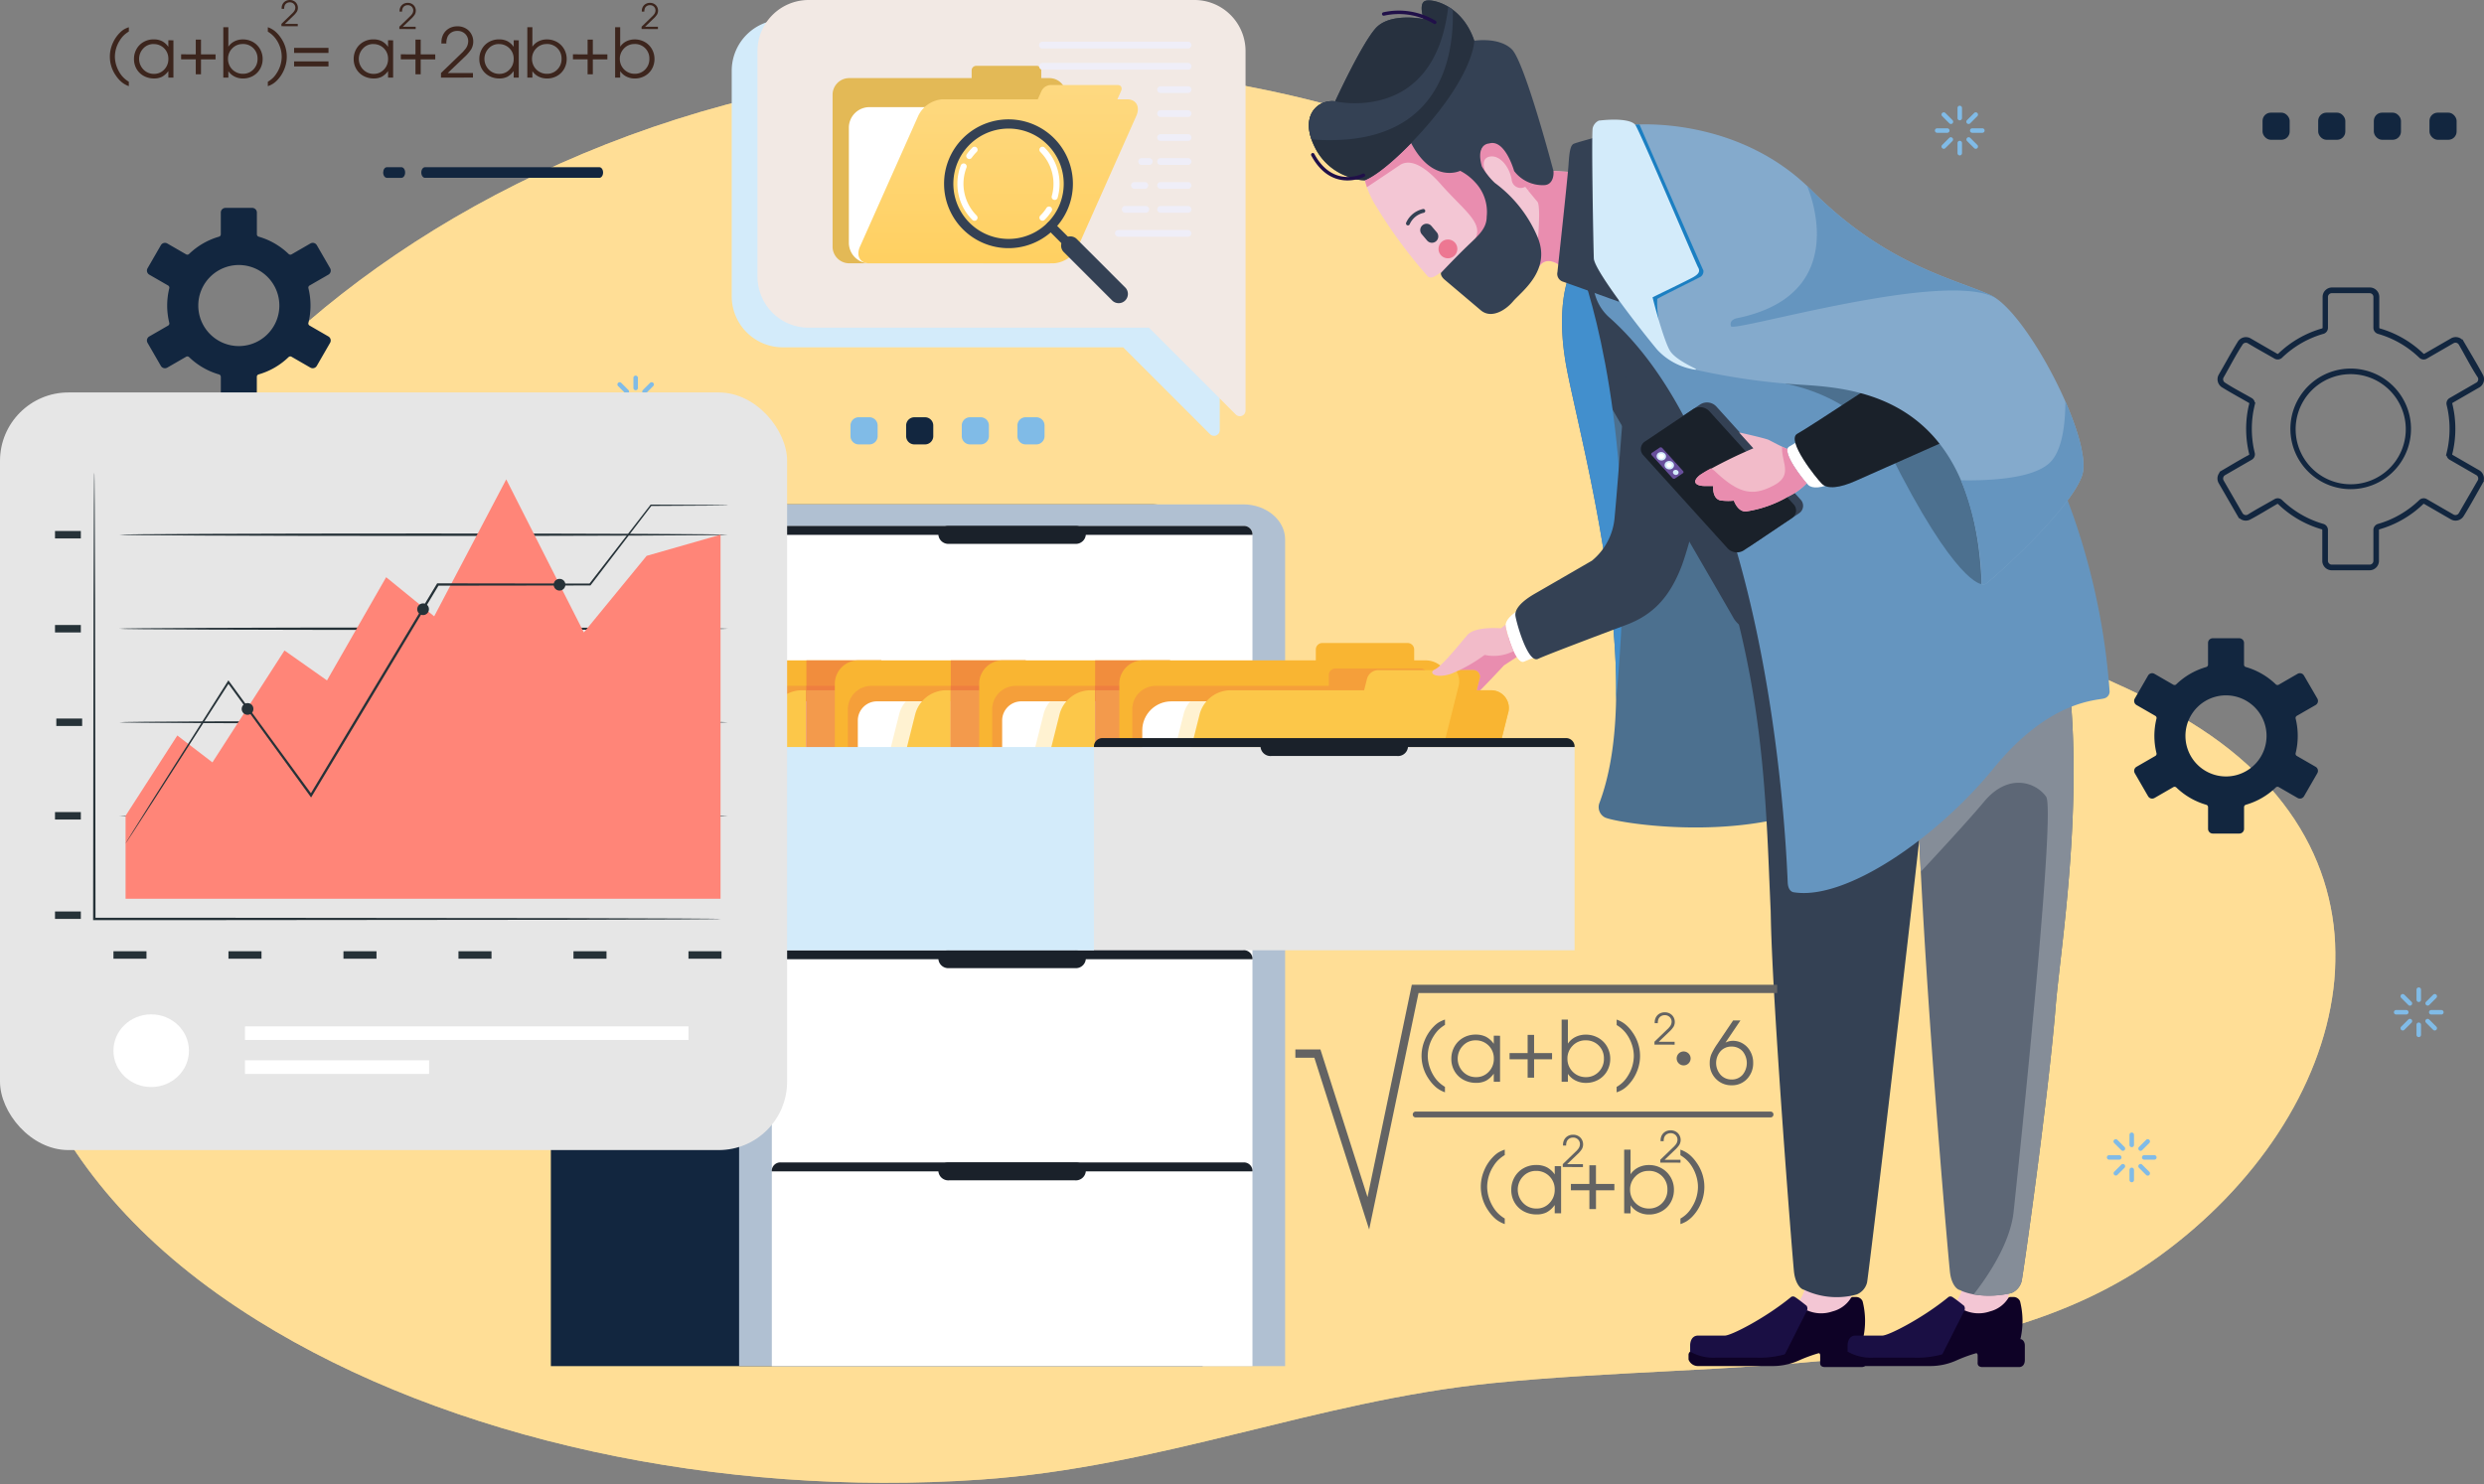 <svg xmlns="http://www.w3.org/2000/svg" xmlns:xlink="http://www.w3.org/1999/xlink" width="305.156" height="182.412" viewBox="0 0 305.156 182.412">
  <rect x="0" y="0" width="305.156" height="182.412" fill="#808080" stroke="none"/>
  <defs>
    <clipPath id="clip-path">
      <rect id="Rectángulo_51189" data-name="Rectángulo 51189" width="286.907" height="174.412" fill="#ffde96"/>
    </clipPath>
    <clipPath id="clip-path-2">
      <rect id="Rectángulo_51188" data-name="Rectángulo 51188" width="286.907" height="174.213" fill="#ffde96"/>
    </clipPath>
    <linearGradient id="linear-gradient" x1="0.5" x2="0.5" y2="1" gradientUnits="objectBoundingBox">
      <stop offset="0" stop-color="#fed981"/>
      <stop offset="1" stop-color="#ffd061"/>
    </linearGradient>
  </defs>
  <g id="Grupo_171244" data-name="Grupo 171244" transform="translate(-232 -7570.588)">
    <g id="Grupo_169172" data-name="Grupo 169172" transform="translate(232 7578.588)" clip-path="url(#clip-path)">
      <path id="Trazado_204587" data-name="Trazado 204587" d="M1.188,90.724C4.721,72.2,15.822,53.764,30.267,38.693,49.058,19.086,79.079,3.356,114.7.44c25.21-2.064,53.955,3.193,73.451,14.467,9.694,5.606,17.165,12.581,21.575,20.578,4.771,8.651,6.8,18.564,17.086,25.355C239.165,69,256.23,72.906,268.995,80.7c28.3,17.273,20.04,48.473-3.8,65.707-21.462,15.512-53.3,12.643-81.934,15.567-21.734,2.219-40.544,10.313-62.757,11.845-32.136,2.216-65.314-4.889-88.886-19.562C4.171,137.17-3.226,113.872,1.188,90.724" transform="translate(0.001 0)" fill="#ffde96"/>
      <g id="Grupo_169171" data-name="Grupo 169171" opacity="0.7">
        <g id="Grupo_169170" data-name="Grupo 169170" style="isolation: isolate">
          <g id="Grupo_169169" data-name="Grupo 169169" clip-path="url(#clip-path-2)">
            <path id="Trazado_204588" data-name="Trazado 204588" d="M1.188,90.724C4.721,72.2,15.822,53.764,30.267,38.693,49.058,19.086,79.079,3.356,114.7.44c25.21-2.064,53.955,3.193,73.451,14.467,9.694,5.606,17.165,12.581,21.575,20.578,4.771,8.651,6.8,18.564,17.086,25.355C239.165,69,256.23,72.906,268.995,80.7c28.3,17.273,20.04,48.473-3.8,65.707-21.462,15.512-53.3,12.643-81.934,15.567-21.734,2.219-40.544,10.313-62.757,11.845-32.136,2.216-65.314-4.889-88.886-19.562C4.171,137.17-3.226,113.872,1.188,90.724" transform="translate(0.001 0)" fill="#ffde96"/>
          </g>
        </g>
      </g>
    </g>
    <g id="Grupo_90650" data-name="Grupo 90650" transform="translate(-797.596 6035.157)">
      <g id="Grupo_53286" data-name="Grupo 53286" transform="translate(1047.648 1535.484)">
        <path id="Trazado_99088" data-name="Trazado 99088" d="M1198.31,721.241Zm2.589-9.859a4.982,4.982,0,1,1-1.459,3.523,4.968,4.968,0,0,1,1.459-3.523Zm1.076-4.937a8.787,8.787,0,0,0-3.664,2.122.305.305,0,0,1-.365.044l-2.314-1.336-.012-.008a.579.579,0,0,0-.771.218l-.009.015-1.628,2.821a.58.58,0,0,0,.211.785l.016.01,2.3,1.325a.3.3,0,0,1,.144.337h0a8.7,8.7,0,0,0-.194,1.052,8.82,8.82,0,0,0,.194,3.2.307.307,0,0,1-.162.347l-2.295,1.325h0a.579.579,0,0,0-.211.784l1.638,2.837h0a.577.577,0,0,0,.783.211l.018-.009,2.3-1.328a.308.308,0,0,1,.364.044,8.789,8.789,0,0,0,3.678,2.126.306.306,0,0,1,.223.294v2.67a.577.577,0,0,0,.573.573h3.277a.576.576,0,0,0,.572-.573v-2.67a.307.307,0,0,1,.236-.3,8.788,8.788,0,0,0,3.665-2.122.306.306,0,0,1,.38-.034l2.3,1.327a.577.577,0,0,0,.784-.211l.01-.015,1.628-2.822h0a.579.579,0,0,0-.209-.783l-2.313-1.335a.307.307,0,0,1-.145-.338h0a8.662,8.662,0,0,0,.193-1.052,8.97,8.97,0,0,0,0-2.147,8.714,8.714,0,0,0-.193-1.052.306.306,0,0,1,.162-.347l2.3-1.325a.58.58,0,0,0,.209-.783l-.009-.017L1214,707.485h0a.577.577,0,0,0-.783-.211h0l-2.314,1.336a.306.306,0,0,1-.372-.051,8.867,8.867,0,0,0-1.707-1.284,8.772,8.772,0,0,0-1.964-.835.306.306,0,0,1-.223-.294v-2.67a.575.575,0,0,0-.572-.572h-3.277a.576.576,0,0,0-.573.572v2.67A.306.306,0,0,1,1201.975,706.444Z" transform="translate(-949.013 -624.526)" fill="#12263f" fill-rule="evenodd"/>
        <path id="Trazado_99089" data-name="Trazado 99089" d="M1219.839,649.505a7.408,7.408,0,1,1-1.608,2.408,7.422,7.422,0,0,1,1.608-2.408Zm2.667-.975a6.765,6.765,0,1,0,2.573-.508,6.715,6.715,0,0,0-2.573.508Zm-.819-5.453a12.109,12.109,0,0,0-2.677,1.142,12.194,12.194,0,0,0-2.365,1.782.773.773,0,0,1-.926.112c-1.089-.629-2.233-1.25-3.3-1.9a.447.447,0,0,0-.16-.049.5.5,0,0,0-.182.014.482.482,0,0,0-.167.081.469.469,0,0,0-.12.137c-.794,1.2-1.59,2.751-2.324,4.024a.45.45,0,0,0-.058.171.47.47,0,0,0,.015.188.465.465,0,0,0,.08.166.46.46,0,0,0,.137.12c.979.647,2.24,1.294,3.277,1.894a.777.777,0,0,1,.376.529l.068.022-.076.306q-.088.361-.156.72t-.11.731c-.031.247-.053.494-.067.737s-.022.486-.022.745.007.508.022.745.037.49.067.738.068.5.11.731.1.48.156.721a.772.772,0,0,1-.4.875l-2.9,1.676h0l-.344.2a.458.458,0,0,0-.218.287.465.465,0,0,0-.015.187.45.45,0,0,0,.058.171l2.149,3.724h0l.175.3a.45.45,0,0,0,.12.136.48.48,0,0,0,.167.081.5.5,0,0,0,.187.014.468.468,0,0,0,.17-.058c1.04-.654,2.213-1.277,3.286-1.9a.774.774,0,0,1,.923.111h0a12.052,12.052,0,0,0,1.129.964,12.036,12.036,0,0,0,3.946,1.97.776.776,0,0,1,.563.747v3.788a.449.449,0,0,0,.036.178.49.49,0,0,0,.256.256.468.468,0,0,0,.178.035h4.648a.47.47,0,0,0,.179-.035.464.464,0,0,0,.152-.1.5.5,0,0,0,.1-.154.466.466,0,0,0,.035-.178v-3.788a.773.773,0,0,1,.168-.481.782.782,0,0,1,.429-.276,11.648,11.648,0,0,0,1.365-.486,11.865,11.865,0,0,0,1.312-.656,12.24,12.24,0,0,0,2.365-1.782.777.777,0,0,1,.965-.088l3.243,1.872a.451.451,0,0,0,.172.058.49.49,0,0,0,.188-.014.482.482,0,0,0,.167-.081.465.465,0,0,0,.12-.136c.771-1.344,1.553-2.681,2.325-4.025a.453.453,0,0,0,.057-.171.48.48,0,0,0-.014-.186.47.47,0,0,0-.08-.168.441.441,0,0,0-.135-.12l-3.28-1.894a.761.761,0,0,1-.327-.367.647.647,0,0,1-.041-.124l-.086-.018.086-.348c.059-.24.112-.481.156-.72s.079-.477.11-.731.052-.5.067-.739.022-.486.022-.745-.007-.507-.022-.745-.037-.489-.067-.737-.069-.5-.11-.733-.1-.479-.156-.719a.774.774,0,0,1,.049-.513.782.782,0,0,1,.349-.362l3.249-1.876a.454.454,0,0,0,.136-.12.474.474,0,0,0,.08-.167.484.484,0,0,0,.014-.187.459.459,0,0,0-.057-.172c-.793-1.179-1.589-2.756-2.325-4.024a.484.484,0,0,0-.474-.231.455.455,0,0,0-.171.059l-3.282,1.895a.77.77,0,0,1-.492.1.784.784,0,0,1-.444-.219,12.108,12.108,0,0,0-2.355-1.773,11.949,11.949,0,0,0-2.71-1.15.778.778,0,0,1-.564-.748v-3.788a.467.467,0,0,0-.035-.178.476.476,0,0,0-.1-.153.466.466,0,0,0-.152-.1.471.471,0,0,0-.179-.036h-4.648a.472.472,0,0,0-.47.47v3.788a.777.777,0,0,1-.6.756Zm-1.634-.143a12.825,12.825,0,0,0-3.881,2.574.09.09,0,0,1-.053.024.092.092,0,0,1-.057-.011q-1.655-.956-3.312-1.913a1.126,1.126,0,0,0-.414-.129,1.148,1.148,0,0,0-.435.032,1.16,1.16,0,0,0-.406.2,1.14,1.14,0,0,0-.3.338c-.8,1.3-1.559,2.7-2.326,4.024a1.166,1.166,0,0,0,.086,1.284,1.132,1.132,0,0,0,.338.3c1.056.652,2.2,1.271,3.281,1.895a.1.1,0,0,1,.037.043.091.091,0,0,1,0,.057l-.075.307h0c-.034.149-.064.3-.093.454-.047.262-.088.52-.118.773s-.054.511-.07.777-.024.53-.024.785.008.517.024.785.039.527.07.778.071.512.119.774.1.514.163.761a.092.092,0,0,1-.005.06.1.1,0,0,1-.041.043c-1.206.644-2.429,1.4-3.621,2.09l.042.053-.036.045a1.162,1.162,0,0,0-.085,1.283l2.5,4.326.047-.028c.025.022.05.044.076.064a1.166,1.166,0,0,0,1.272.092c1.092-.58,2.217-1.28,3.295-1.9a.1.1,0,0,1,.056-.009.093.093,0,0,1,.053.024,12.769,12.769,0,0,0,5.361,3.1.092.092,0,0,1,.047.033.085.085,0,0,1,.018.055v3.788a1.164,1.164,0,0,0,.716,1.068,1.139,1.139,0,0,0,.441.089h4.648a1.146,1.146,0,0,0,.441-.089,1.2,1.2,0,0,0,.376-.251,1.177,1.177,0,0,0,.25-.376,1.151,1.151,0,0,0,.089-.441v-3.788a.094.094,0,0,1,.018-.057.091.091,0,0,1,.051-.032l.015-.005a12.863,12.863,0,0,0,1.46-.519A12.834,12.834,0,0,0,1232.8,665a12.732,12.732,0,0,0,1.191-1.017.093.093,0,0,1,.053-.026.1.1,0,0,1,.06.015l3.281,1.894a1.145,1.145,0,0,0,.426.144,1.19,1.19,0,0,0,.45-.03,1.16,1.16,0,0,0,.7-.528c.862-1.386,1.676-2.9,2.5-4.328l-.044-.026c.007-.037.015-.073.019-.11a1.151,1.151,0,0,0-.229-.854,1.142,1.142,0,0,0-.337-.3l-3.281-1.894a.093.093,0,0,1-.037-.042.1.1,0,0,1,0-.06l.085-.347h0c.029-.135.056-.272.082-.411q.072-.394.119-.775c.03-.251.054-.511.07-.778s.024-.529.024-.785-.008-.517-.024-.784-.04-.527-.07-.781-.071-.509-.119-.773-.1-.514-.163-.759a.1.1,0,0,1,.006-.061.1.1,0,0,1,.042-.043l3.277-1.892a1.133,1.133,0,0,0,.337-.3,1.153,1.153,0,0,0,.228-.854,1.12,1.12,0,0,0-.138-.418c-.781-1.447-1.676-2.905-2.5-4.336l-.047.028c-.025-.022-.051-.044-.078-.064a1.152,1.152,0,0,0-.4-.2,1.187,1.187,0,0,0-.45-.03,1.134,1.134,0,0,0-.425.142l-.243.139v0l-3.043,1.756a.092.092,0,0,1-.059.011.083.083,0,0,1-.051-.026l-.008-.008a12.917,12.917,0,0,0-2.487-1.872,12.7,12.7,0,0,0-2.866-1.217.1.1,0,0,1-.047-.032.087.087,0,0,1-.018-.056v-3.788a1.158,1.158,0,0,0-.341-.816,1.185,1.185,0,0,0-.374-.251,1.146,1.146,0,0,0-.441-.089h-4.648a1.139,1.139,0,0,0-.441.089,1.194,1.194,0,0,0-.376.251,1.153,1.153,0,0,0-.339.816v3.788a.1.1,0,0,1-.018.058.09.09,0,0,1-.051.031l-.014.005A12.838,12.838,0,0,0,1220.053,642.934Z" transform="translate(-954.348 -602.096)" fill="#12263f" fill-rule="evenodd"/>
        <g id="Grupo_53268" data-name="Grupo 53268" transform="translate(86.43 51.222)">
          <path id="Rectángulo_5027" data-name="Rectángulo 5027" d="M1.013,0H2.321A1.013,1.013,0,0,1,3.335,1.013V2.321A1.014,1.014,0,0,1,2.321,3.335H1.014A1.014,1.014,0,0,1,0,2.321V1.013A1.013,1.013,0,0,1,1.013,0Z" fill="#80bbe7"/>
          <path id="Rectángulo_5028" data-name="Rectángulo 5028" d="M1.013,0H2.321A1.013,1.013,0,0,1,3.334,1.013V2.321A1.014,1.014,0,0,1,2.32,3.335H1.013A1.013,1.013,0,0,1,0,2.321V1.013A1.013,1.013,0,0,1,1.013,0Z" transform="translate(6.835)" fill="#12263f"/>
          <path id="Rectángulo_5029" data-name="Rectángulo 5029" d="M1.013,0H2.321A1.013,1.013,0,0,1,3.334,1.013V2.321A1.014,1.014,0,0,1,2.321,3.335H1.014A1.014,1.014,0,0,1,0,2.321V1.013A1.013,1.013,0,0,1,1.013,0Z" transform="translate(13.67)" fill="#80bbe7"/>
          <path id="Rectángulo_5030" data-name="Rectángulo 5030" d="M1.013,0H2.322A1.013,1.013,0,0,1,3.334,1.013V2.321A1.014,1.014,0,0,1,2.321,3.335H1.014A1.014,1.014,0,0,1,0,2.321V1.013A1.013,1.013,0,0,1,1.013,0Z" transform="translate(20.506)" fill="#80bbe7"/>
        </g>
        <path id="Trazado_99108" data-name="Trazado 99108" d="M871.219,616.2c-.253,0-.458-.293-.458-.653s.205-.653.458-.653h21.418c.253,0,.457.293.457.653s-.2.653-.457.653Zm-2.9-1.306c.253,0,.457.293.457.653s-.2.653-.457.653h-1.784c-.253,0-.457-.293-.457-.653s.2-.653.457-.653Z" transform="translate(-837.057 -594.4)" fill="#12263f" fill-rule="evenodd"/>
        <path id="Trazado_99109" data-name="Trazado 99109" d="M911.375,654.108a.276.276,0,0,1,.552,0v1.243a.276.276,0,1,1-.552,0v-1.243Zm-1.883,1.009a.276.276,0,0,1,.391-.391l.879.879a.276.276,0,1,1-.391.391l-.878-.879Zm-.618,2.045a.276.276,0,0,1,0-.553h1.243a.276.276,0,0,1,0,.553Zm1.009,1.883a.276.276,0,0,1-.391-.391l.878-.879a.276.276,0,1,1,.391.391l-.879.879Zm2.045.617a.276.276,0,1,1-.552,0v-1.242a.276.276,0,0,1,.552,0v1.242Zm1.882-1.008a.276.276,0,0,1-.391.391l-.878-.879a.276.276,0,0,1,.39-.391l.879.879Zm.618-2.045a.276.276,0,0,1,0,.553h-1.242a.276.276,0,1,1,0-.553Zm-1.009-1.883a.276.276,0,0,1,.391.391l-.879.879a.276.276,0,0,1-.39-.391Z" transform="translate(-851.613 -607.729)" fill="#80bbe7" fill-rule="evenodd"/>
        <path id="Trazado_99110" data-name="Trazado 99110" d="M1158.7,603.681a.276.276,0,1,1,.552,0v1.242a.276.276,0,0,1-.552,0v-1.242Zm-1.883,1.009a.276.276,0,1,1,.391-.391l.879.879a.276.276,0,1,1-.391.391l-.878-.879Zm-.618,2.044a.276.276,0,1,1,0-.552h1.242a.276.276,0,1,1,0,.552Zm1.008,1.883a.276.276,0,0,1-.391-.39l.878-.879a.277.277,0,0,1,.391.391l-.879.878Zm2.045.618a.276.276,0,0,1-.552,0v-1.243a.276.276,0,0,1,.552,0v1.243Zm1.883-1.008a.276.276,0,1,1-.391.39l-.879-.878a.277.277,0,0,1,.391-.391l.879.879Zm.618-2.045a.276.276,0,1,1,0,.552h-1.243a.276.276,0,1,1,0-.552Zm-1.009-1.883a.276.276,0,0,1,.391.391l-.879.879a.276.276,0,0,1-.391-.391Z" transform="translate(-936.274 -590.467)" fill="#80bbe7" fill-rule="evenodd"/>
        <path id="Trazado_99111" data-name="Trazado 99111" d="M1190.826,795.539a.276.276,0,1,1,.552,0v1.242a.276.276,0,1,1-.552,0v-1.242Zm-1.883,1.009a.276.276,0,1,1,.391-.391l.879.879a.276.276,0,1,1-.39.391l-.879-.878Zm-.618,2.044a.276.276,0,1,1,0-.552h1.242a.276.276,0,0,1,0,.552Zm1.008,1.883a.277.277,0,0,1-.391-.391l.879-.878a.276.276,0,0,1,.39.391l-.879.879Zm2.045.618a.276.276,0,0,1-.552,0V799.85a.276.276,0,1,1,.552,0v1.242Zm1.882-1.009a.276.276,0,0,1-.391.391l-.878-.879a.276.276,0,0,1,.391-.391l.878.878Zm.618-2.044a.276.276,0,1,1,0,.552h-1.242a.276.276,0,1,1,0-.552Zm-1.009-1.883a.276.276,0,1,1,.391.391l-.878.878a.276.276,0,0,1-.391-.391Z" transform="translate(-947.272 -656.141)" fill="#80bbe7" fill-rule="evenodd"/>
        <path id="Trazado_99112" data-name="Trazado 99112" d="M830.046,728.837a.276.276,0,1,1,.552,0v1.242a.276.276,0,1,1-.552,0v-1.242Zm-1.883,1.008a.276.276,0,0,1,.391-.391l.879.879a.276.276,0,0,1-.391.391l-.879-.878Zm-.618,2.045a.277.277,0,0,1,0-.553h1.242a.277.277,0,1,1,0,.553Zm1.009,1.882a.276.276,0,0,1-.391-.391l.879-.878a.276.276,0,0,1,.391.39l-.879.879Zm2.045.618a.276.276,0,0,1-.552,0v-1.243a.276.276,0,0,1,.552,0v1.243Zm1.882-1.009a.276.276,0,0,1-.39.391l-.879-.879a.276.276,0,1,1,.391-.39l.879.878Zm.618-2.045a.277.277,0,0,1,0,.553h-1.242a.277.277,0,0,1,0-.553Zm-1.008-1.883a.276.276,0,1,1,.39.391l-.879.878a.276.276,0,0,1-.391-.391Z" transform="translate(-823.773 -633.308)" fill="#80bbe7" fill-rule="evenodd"/>
        <path id="Trazado_99113" data-name="Trazado 99113" d="M1244.437,768.42a.276.276,0,1,1,.552,0v1.242a.276.276,0,1,1-.552,0V768.42Zm-1.883,1.009a.276.276,0,0,1,.39-.391l.879.878a.276.276,0,0,1-.391.391l-.879-.879Zm-.618,2.044a.276.276,0,1,1,0-.552h1.242a.276.276,0,0,1,0,.552Zm1.008,1.883a.276.276,0,0,1-.39-.391l.879-.879a.276.276,0,1,1,.391.391l-.879.879Zm2.045.618a.276.276,0,1,1-.552,0v-1.242a.276.276,0,1,1,.552,0v1.242Zm1.883-1.008a.276.276,0,1,1-.39.391l-.879-.879a.276.276,0,1,1,.391-.391l.879.879Zm.618-2.045a.276.276,0,0,1,0,.552h-1.243a.276.276,0,0,1,0-.552Zm-1.008-1.882a.276.276,0,0,1,.39.391l-.879.879a.277.277,0,0,1-.391-.391Z" transform="translate(-965.623 -646.858)" fill="#80bbe7" fill-rule="evenodd"/>
        <g id="Grupo_53269" data-name="Grupo 53269" transform="translate(259.899 13.79)">
          <rect id="Rectángulo_5031" data-name="Rectángulo 5031" width="3.334" height="3.334" rx="1.013" fill="#12263f"/>
          <rect id="Rectángulo_5032" data-name="Rectángulo 5032" width="3.334" height="3.334" rx="1.013" transform="translate(6.835)" fill="#12263f"/>
          <rect id="Rectángulo_5033" data-name="Rectángulo 5033" width="3.334" height="3.334" rx="1.013" transform="translate(13.671)" fill="#12263f"/>
          <rect id="Rectángulo_5034" data-name="Rectángulo 5034" width="3.334" height="3.334" rx="1.013" transform="translate(20.506)" fill="#12263f"/>
        </g>
        <path id="Trazado_99114" data-name="Trazado 99114" d="M827.13,640.835Zm2.59-9.86a4.98,4.98,0,1,1-1.459,3.523,4.966,4.966,0,0,1,1.459-3.523Zm1.076-4.937a8.755,8.755,0,0,0-1.953.831,8.845,8.845,0,0,0-1.713,1.291.306.306,0,0,1-.365.045l-2.314-1.337-.013-.007a.578.578,0,0,0-.771.218l-.01.016-1.628,2.82a.578.578,0,0,0,.21.785l.016.01,2.3,1.325a.305.305,0,0,1,.144.337h0a8.651,8.651,0,0,0-.193,1.052,8.878,8.878,0,0,0,0,2.147,8.666,8.666,0,0,0,.193,1.052.306.306,0,0,1-.161.347l-2.3,1.325h0a.577.577,0,0,0-.21.784l1.638,2.837h0a.577.577,0,0,0,.783.21l.017-.009,2.3-1.327a.306.306,0,0,1,.364.044,8.864,8.864,0,0,0,1.713,1.291,8.764,8.764,0,0,0,1.965.835.307.307,0,0,1,.222.295v2.67a.576.576,0,0,0,.573.573h3.276a.577.577,0,0,0,.574-.573v-2.67a.306.306,0,0,1,.235-.3,8.755,8.755,0,0,0,1.953-.831,8.846,8.846,0,0,0,1.712-1.291.307.307,0,0,1,.38-.035l2.3,1.327a.576.576,0,0,0,.783-.21l.01-.016,1.629-2.822h0a.577.577,0,0,0-.209-.783l-2.312-1.336a.3.3,0,0,1-.145-.337h0a8.7,8.7,0,0,0,.193-1.052,8.878,8.878,0,0,0,0-2.147,8.651,8.651,0,0,0-.193-1.052.307.307,0,0,1,.162-.347l2.3-1.325a.578.578,0,0,0,.209-.783l-.009-.017-1.628-2.82h0a.577.577,0,0,0-.783-.211h0l-2.315,1.337a.306.306,0,0,1-.372-.051,8.869,8.869,0,0,0-1.706-1.284,8.742,8.742,0,0,0-1.965-.835.306.306,0,0,1-.222-.295v-2.67a.576.576,0,0,0-.574-.573H831.6a.575.575,0,0,0-.573.573v2.67A.306.306,0,0,1,830.8,626.037Z" transform="translate(-821.954 -597.003)" fill="#12263f" fill-rule="evenodd"/>
        <g id="Grupo_53270" data-name="Grupo 53270" transform="translate(142.745 0)">
          <path id="Trazado_99115" data-name="Trazado 99115" d="M1066.85,703.367c-2.909,2.65-3.363,2.965-3.363,2.965s-1.921,3.648-1.182,3.644a2.062,2.062,0,0,0,1.328-.67s.72.919,1.368.536a9.158,9.158,0,0,1,.988-.527s.742.737,1.354.256,3.537-3.636,3.537-3.636l3.865-2.533-1.541-1.388Z" transform="translate(-1046.915 -624.222)" fill="#e98daf" fill-rule="evenodd"/>
          <path id="Trazado_99116" data-name="Trazado 99116" d="M1136.422,821.709c-.059.408-.535,2.46-.527,2.512.084.605.232,1.817.232,1.817a5.251,5.251,0,0,1-2.281,1.558c-1.1.2-6.08.42-6.143.148a13.706,13.706,0,0,1,1.245-2.424,5.739,5.739,0,0,0,1.6-3.932C1130.743,818.643,1136.422,821.709,1136.422,821.709Z" transform="translate(-1069.359 -664.693)" fill="#f3c6d4" fill-rule="evenodd"/>
          <path id="Trazado_99117" data-name="Trazado 99117" d="M1129.754,827.842l.61-.218a4.228,4.228,0,0,0,3.123.134,3.732,3.732,0,0,0,2.211-1.571.329.329,0,0,1,.272-.2h.41a.879.879,0,0,1,.8.516,9.8,9.8,0,0,1,.045,4.671c-.534,1.507-1.283,1.308-1.283,1.308s-2.973-.877-4.978-.17-3.841,1.444-3.841,1.444S1127.223,829.767,1129.754,827.842Z" transform="translate(-1069.162 -666.659)" fill="#0e0226" fill-rule="evenodd"/>
          <path id="Trazado_99118" data-name="Trazado 99118" d="M1110.425,833.314l-.22-.649v-.788c0-.3.123-1.183.981-1.183h3.286c.762,0,4.881-2.094,8.047-4.67a.435.435,0,0,1,.556-.071c.332.191,1.341,1,1.444,1.083a.65.65,0,0,1,.055.552c-.061.12-2.991,5.922-2.991,5.922S1112.955,834.642,1110.425,833.314Z" transform="translate(-1063.37 -666.623)" fill="#1a0f44" fill-rule="evenodd"/>
          <path id="Trazado_99119" data-name="Trazado 99119" d="M1110.1,835.4a.543.543,0,0,0-.194.34v.632a1.238,1.238,0,0,0,1.231.8h9.12a7.793,7.793,0,0,0,3.256-.71,18.824,18.824,0,0,1,2.349-.86s.218-.074.218.3v.725c0,.181-.111.673.633.673h4.437c.337,0,.725-.193.725-.883v-1.777c0-.43-.261-.77-.542-.77h-3.411a9.512,9.512,0,0,0-4.35,1.188,11.636,11.636,0,0,1-5.258,1.087h-5.1A5.789,5.789,0,0,1,1110.1,835.4Z" transform="translate(-1063.269 -669.359)" fill="#0e0226" fill-rule="evenodd"/>
          <path id="Trazado_99120" data-name="Trazado 99120" d="M1165.831,821.709c-.059.408-.535,2.46-.528,2.512.084.605.232,1.817.232,1.817a5.25,5.25,0,0,1-2.281,1.558c-1.1.2-6.08.42-6.143.148a13.665,13.665,0,0,1,1.245-2.424,5.74,5.74,0,0,0,1.6-3.932C1160.151,818.643,1165.831,821.709,1165.831,821.709Z" transform="translate(-1079.425 -664.693)" fill="#f3c6d4" fill-rule="evenodd"/>
          <path id="Trazado_99121" data-name="Trazado 99121" d="M1159.163,827.842l.61-.218a4.228,4.228,0,0,0,3.123.134,3.726,3.726,0,0,0,2.21-1.571.331.331,0,0,1,.272-.2h.411a.879.879,0,0,1,.8.516,9.8,9.8,0,0,1,.045,4.671c-.534,1.507-1.283,1.308-1.283,1.308s-2.971-.877-4.977-.17-3.842,1.444-3.842,1.444S1156.633,829.767,1159.163,827.842Z" transform="translate(-1079.229 -666.659)" fill="#0e0226" fill-rule="evenodd"/>
          <path id="Trazado_99122" data-name="Trazado 99122" d="M1139.834,833.314l-.221-.649v-.788c0-.3.124-1.183.981-1.183h3.286c.761,0,4.881-2.094,8.046-4.67a.435.435,0,0,1,.555-.071c.333.191,1.342,1,1.444,1.083a.653.653,0,0,1,.054.552l-2.99,5.922S1142.365,834.642,1139.834,833.314Z" transform="translate(-1073.436 -666.623)" fill="#1a0f44" fill-rule="evenodd"/>
          <path id="Trazado_99123" data-name="Trazado 99123" d="M1139.513,835.4a.543.543,0,0,0-.193.34v.632a1.237,1.237,0,0,0,1.231.8h9.119a7.794,7.794,0,0,0,3.256-.71,18.869,18.869,0,0,1,2.349-.86s.218-.074.218.3v.725c0,.181-.111.673.633.673h4.437c.337,0,.724-.193.724-.883v-1.777c0-.43-.26-.77-.541-.77h-3.411a9.516,9.516,0,0,0-4.349,1.188,11.635,11.635,0,0,1-5.257,1.087h-5.1A5.793,5.793,0,0,1,1139.513,835.4Z" transform="translate(-1073.336 -669.359)" fill="#0e0226" fill-rule="evenodd"/>
          <path id="Trazado_99124" data-name="Trazado 99124" d="M1087.463,634.052s-2.056,3.45-.766,11.292,10.191,38.367,4.146,54.3a1.44,1.44,0,0,0,.666,1.694c1.039.6,15.721,3.15,26.454-1.423S1109.845,636.378,1087.463,634.052Z" transform="translate(-1055.177 -600.958)" fill="#4c708f" fill-rule="evenodd"/>
          <path id="Trazado_99125" data-name="Trazado 99125" d="M1127.071,769.233a9.311,9.311,0,0,0,6.472.577,2.147,2.147,0,0,0,1.267-1.457c.23-1.075,7.83-65.046,8.75-76.4s-6.018-18.291-16.647-25.58-1.733-1.135-2.557-1.6a96.972,96.972,0,0,1-5.73,16.033l-.024,4.81a3.928,3.928,0,0,0,.243.952c3.239,12.875,3.621,23.149,4.108,36.1.02.378-.19-9.722.044,1.131s2.693,42.063,2.847,43.291S1126.533,769.117,1127.071,769.233Z" transform="translate(-1066.244 -610.792)" fill="#344154" fill-rule="evenodd"/>
          <path id="Trazado_99126" data-name="Trazado 99126" d="M1090.687,644.575l3.072,4.986s13.018,22.364,14.823,25.549,9.52,2.733,9.52,2.733l-16.481-47.9a71.882,71.882,0,0,0-7.989-.864c-2.234.047-3.667,3.465-3.667,3.465Z" transform="translate(-1056.441 -599.254)" fill="#344154" fill-rule="evenodd"/>
          <path id="Trazado_99127" data-name="Trazado 99127" d="M1087.463,634.052s-2.056,3.45-.766,11.292c1,6.061,6.538,25.671,6.214,41.62h0c2.835-29.03-2.389-47.4-4.213-52.721C1088.29,634.164,1087.877,634.095,1087.463,634.052Z" transform="translate(-1055.177 -600.958)" fill="#428fcd" fill-rule="evenodd"/>
          <path id="Trazado_99128" data-name="Trazado 99128" d="M1147.735,768.876s2.233,1.249,6.3.367a2.147,2.147,0,0,0,1.266-1.457c.23-1.075,3.272-22.523,4.192-33.88s8.64-53.962-11.736-67.936-24.767,10.136-24.767,10.136,19.009,8,19.468,29.333,3.895,60.062,4.048,61.29S1147.2,768.761,1147.735,768.876Z" transform="translate(-1067.746 -610.392)" fill="#5d6776" fill-rule="evenodd"/>
          <path id="Trazado_99129" data-name="Trazado 99129" d="M1159.026,779.1a11.786,11.786,0,0,0,4.627-.157,2.147,2.147,0,0,0,1.266-1.457c.23-1.075,3.272-22.523,4.192-33.88.7-8.616,5.307-35.22-1.408-53.661-.092.065-10.58,7.415-16.617,17.726a33.35,33.35,0,0,1,.99,7.468c.078,3.6.242,7.7.458,12.023,2.589-2.779,6.031-6.519,7.777-8.616,3.019-3.622,6.415-2.339,7.623-.6s-3.4,45.432-4,51.016C1163.508,772.886,1160.671,777,1159.026,779.1Z" transform="translate(-1077.364 -620.09)" fill="#858d98" fill-rule="evenodd"/>
          <path id="Trazado_99130" data-name="Trazado 99130" d="M1071.4,611.579c.032,0,.121.374.5,1l-1.85,1.947a16.431,16.431,0,0,0,1.15,1.278,4,4,0,0,0-2.022,1.467s-1.985,6.117-1.409,6.71l-.062.075c-3.576,4.222-5.771,2.824-6.217,2.445s-2.644-2.393-2.881-2.439-1.085.955-1.657.47a59.846,59.846,0,0,1-6.373-8.653c-3.023-4.774-1.317-10.271-1.317-10.271,7.371-5.984,13.5,5.285,14.236,3.394s2.855-2.066,4.028.033C1067.681,609.331,1071.354,611.265,1071.4,611.579Z" transform="translate(-1042.341 -590.617)" fill="#f3c6d4" fill-rule="evenodd"/>
          <path id="Trazado_99131" data-name="Trazado 99131" d="M1071.4,611.661c.032,0,.121.374.5,1.005l-1.85,1.947a16.427,16.427,0,0,0,1.15,1.279,4.6,4.6,0,0,0-.6.253,1.5,1.5,0,0,0-.187-.725c-.5-.579-1.5-1.823-1.5-1.823a1.114,1.114,0,0,1-1.665-.894c-.264-1.546-1.453-3.056-2.7-2.811s-.53,1.866-.53,1.866l2.945,4.247-.49,5.056s-4.6.83-3.66-1.131-1.473-3.473-4.265-6.642-4.34-2.83-5.057-2.34c-.448.306-2.524,1.7-4.023,2.7a13.6,13.6,0,0,1-.6-5.838,36.448,36.448,0,0,1,6.309-3.731c4.516.993,7.792,6.357,8.322,5.006.741-1.891,2.856-2.066,4.029.033C1067.681,609.413,1071.354,611.347,1071.4,611.661Z" transform="translate(-1042.341 -590.699)" fill="#e98daf" fill-rule="evenodd"/>
          <path id="Trazado_99132" data-name="Trazado 99132" d="M1082.083,615.595s1.435.1,2.528.143,1.992,6.425,1.992,6.425l-1.863,2.831-.434.66-1.41,2.144-.133-.662s-1.476-1.144-2.405.143-3.256-2.161-3.256-2.161S1076.678,617.56,1082.083,615.595Z" transform="translate(-1052.035 -594.64)" fill="#f3c6d4" fill-rule="evenodd"/>
          <path id="Trazado_99133" data-name="Trazado 99133" d="M1083.058,615.595s1.435.1,2.528.143,1.991,6.425,1.991,6.425l-1.863,2.831-.434.66-1.41,2.144-.133-.662s-1.476-1.144-2.406.143a.683.683,0,0,1-.9.207l.639-2.656s.5-4.892,0-5.471c-.306-.353-.8-.952-1.134-1.366A6.483,6.483,0,0,1,1083.058,615.595Z" transform="translate(-1053.01 -594.64)" fill="#e98daf" fill-rule="evenodd"/>
          <path id="Trazado_99134" data-name="Trazado 99134" d="M1057.579,604.672s-3.369,1.644-6.031-3.41c0,0-3.449,3.656-5.7,4.57a1.443,1.443,0,0,1-.14.047l.14-.047a5.08,5.08,0,0,1-2.014-.43,7.189,7.189,0,0,1-4.106-3.609c-1.962-3.924.378-5.925,2.491-5.66,0,0,3.169-6.906,4.942-8.943s5.924-1.169,5.924-1.169-.6-1.774.113-2.189,4.6.353,6.112,4.856c0,0,3.019-.493,4.606,1.044s5.1,14.886,5.121,14.957c.076.852-.261,1.71-1.119,1.741a4.385,4.385,0,0,1-3.712-1.734s-1.116-3.984-3.079-3.382c0,0-1.669.016-.888,2.82a8.711,8.711,0,0,0,1.6,2.025,15.965,15.965,0,0,1,5.227,6.615c1.763,4.12-1.962,6.725-2.986,7.933s-2.741,2.149-3.974,1.1-4.019-3.4-4.442-3.761-.52-.75-.417-.866c0,0,1.8-1.906,3.16-3.216s2.429-2.161,2.429-3.658a5.3,5.3,0,0,0-1.409-4.211A6.542,6.542,0,0,0,1057.579,604.672Z" transform="translate(-1038.993 -583.734)" fill="#344154" fill-rule="evenodd"/>
          <path id="Trazado_99135" data-name="Trazado 99135" d="M1051.547,601.263s-3.449,3.656-5.7,4.57a1.443,1.443,0,0,1-.14.047l.14-.047a5.08,5.08,0,0,1-2.014-.43,7.189,7.189,0,0,1-4.106-3.609c-1.962-3.924.378-5.925,2.491-5.66,0,0,3.169-6.906,4.942-8.943s5.924-1.169,5.924-1.169-.6-1.774.113-2.189,4.6.353,6.112,4.856C1059.314,588.688,1059.326,593.185,1051.547,601.263Z" transform="translate(-1038.993 -583.734)" fill="#27313f" fill-rule="evenodd"/>
          <path id="Trazado_99136" data-name="Trazado 99136" d="M1039.315,601.213c-1.139-3.274.978-4.921,2.907-4.68,0,0,12.226,2.879,13.887-11.632a6.76,6.76,0,0,1,.563.378C1056.833,591.282,1055.043,602.39,1039.315,601.213Z" transform="translate(-1038.994 -584.133)" fill="#344154" fill-rule="evenodd"/>
          <path id="Trazado_99137" data-name="Trazado 99137" d="M1060.065,625.643h0a.783.783,0,0,1,1.1.091l.658.778a.784.784,0,0,1-.092,1.1h0a.783.783,0,0,1-1.1-.092l-.658-.779A.783.783,0,0,1,1060.065,625.643Z" transform="translate(-1046.112 -598.016)" fill="#344154" fill-rule="evenodd"/>
          <path id="Trazado_99138" data-name="Trazado 99138" d="M1063.614,628.675a1.155,1.155,0,1,1-.136,1.628A1.155,1.155,0,0,1,1063.614,628.675Z" transform="translate(-1047.281 -599.024)" fill="#ed7792" fill-rule="evenodd"/>
          <path id="Trazado_99139" data-name="Trazado 99139" d="M1059.309,623.169a.236.236,0,1,0-.1-.462,2.938,2.938,0,0,0-2.066,1.692.237.237,0,0,0,.446.162A2.452,2.452,0,0,1,1059.309,623.169Z" transform="translate(-1045.201 -597.072)" fill="#344154" fill-rule="evenodd"/>
          <path id="Trazado_99140" data-name="Trazado 99140" d="M1089.019,696.96s-9.96,3.716-11,4.219-2.185-3.648-2.282-4.323.616-1.468,1.967-2.241,8.858-5.125,8.858-5.125Z" transform="translate(-1051.567 -619.934)" fill="#fff" fill-rule="evenodd"/>
          <path id="Trazado_99141" data-name="Trazado 99141" d="M1091.208,682.633c-3.644,1.368-9.958,3.753-10.856,4.186-1.273.614-2.668-4.454-2.787-5.279s.753-1.792,2.4-2.737c.933-.534,4.268-2.465,6.992-4.042a7.676,7.676,0,0,0,2.8-5.417c.365-3.727,1.647-20.825,1.647-20.825l9.979,4.439,1.77,2.61s-3.742,16.188-5.209,19.951S1094.438,681.417,1091.208,682.633Z" transform="translate(-1052.193 -605.91)" fill="#344154" fill-rule="evenodd"/>
          <path id="Trazado_99142" data-name="Trazado 99142" d="M1147.1,653.73s7.093,12.272,8.432,30.649a.867.867,0,0,1-.595.925c-.71.3-6.651.017-13.631,8.586s-18.135,16.267-24.531,15.263c0,0-.692,0-.777-1.124s-1.426-51.4-21.972-69.566a5.869,5.869,0,0,1-1.921-4.422C1092.176,631.255,1124.294,619.86,1147.1,653.73Z" transform="translate(-1057.172 -599.554)" fill="#6595bf" fill-rule="evenodd"/>
          <path id="Trazado_99143" data-name="Trazado 99143" d="M1153.6,671.862l-1.488,4.982s-3.169.154-11.389-16.337c0,0-3.271-6.353-12.713-8.295l4.205-5.985s17.948,3.17,17.856,4.7S1153.6,671.862,1153.6,671.862Z" transform="translate(-1069.466 -605.125)" fill="#4c708f" fill-rule="evenodd"/>
          <path id="Trazado_99144" data-name="Trazado 99144" d="M1102.819,663.064l5.924-3.978a1.566,1.566,0,0,1,1.967.25l10.354,11.441a1.1,1.1,0,0,1-.2,1.7l-5.924,3.978a1.566,1.566,0,0,1-1.967-.25l-10.354-11.441A1.1,1.1,0,0,1,1102.819,663.064Z" transform="translate(-1060.666 -609.445)" fill="#344154" fill-rule="evenodd"/>
          <path id="Trazado_99145" data-name="Trazado 99145" d="M1101.511,663.942l5.925-3.979a1.564,1.564,0,0,1,1.966.251l10.354,11.441a1.105,1.105,0,0,1-.2,1.7l-5.925,3.978a1.567,1.567,0,0,1-1.968-.25l-10.353-11.441A1.1,1.1,0,0,1,1101.511,663.942Z" transform="translate(-1060.219 -609.745)" fill="#1a212a" fill-rule="evenodd"/>
          <path id="Trazado_99146" data-name="Trazado 99146" d="M1103.017,667.912l.954-.641a.252.252,0,0,1,.316.041l2.563,2.831a.178.178,0,0,1-.031.275l-.954.64a.252.252,0,0,1-.317-.04l-2.564-2.831A.178.178,0,0,1,1103.017,667.912Z" transform="translate(-1060.881 -612.316)" fill="#674f9b" fill-rule="evenodd"/>
          <path id="Trazado_99147" data-name="Trazado 99147" d="M1104.166,668.216a.629.629,0,0,1,.811.114.477.477,0,0,1-.1.724.628.628,0,0,1-.81-.115A.476.476,0,0,1,1104.166,668.216Z" transform="translate(-1061.227 -612.618)" fill="#d3ebfa" fill-rule="evenodd"/>
          <path id="Trazado_99148" data-name="Trazado 99148" d="M1105.657,669.885a.629.629,0,0,1,.81.114.477.477,0,0,1-.1.723.629.629,0,0,1-.811-.114A.477.477,0,0,1,1105.657,669.885Z" transform="translate(-1061.737 -613.19)" fill="#d3ebfa" fill-rule="evenodd"/>
          <path id="Trazado_99149" data-name="Trazado 99149" d="M1105.941,670.184a.357.357,0,0,1,.46.065.271.271,0,0,1-.055.41.357.357,0,0,1-.459-.065A.271.271,0,0,1,1105.941,670.184Z" transform="translate(-1061.867 -613.307)" fill="#fff" fill-rule="evenodd"/>
          <path id="Trazado_99150" data-name="Trazado 99150" d="M1104.428,668.49a.381.381,0,0,1,.489.068.288.288,0,0,1-.058.436.379.379,0,0,1-.488-.069A.288.288,0,0,1,1104.428,668.49Z" transform="translate(-1061.347 -612.726)" fill="#fff" fill-rule="evenodd"/>
          <path id="Trazado_99151" data-name="Trazado 99151" d="M1107.125,671.5a.378.378,0,0,1,.487.069.287.287,0,0,1-.058.435.379.379,0,0,1-.488-.069A.288.288,0,0,1,1107.125,671.5Z" transform="translate(-1062.27 -613.755)" fill="#d3ebfa" fill-rule="evenodd"/>
          <path id="Trazado_99152" data-name="Trazado 99152" d="M1090.417,609.16c-.12.07-2.581.708-3,.894s-.545,1.062-.637,2.556-1.3,12.566-1.362,13.2a1.007,1.007,0,0,0,.714,1.2c.547.187,6.846,2.455,6.846,2.455Z" transform="translate(-1054.884 -592.437)" fill="#344154" fill-rule="evenodd"/>
          <path id="Trazado_99153" data-name="Trazado 99153" d="M1139.215,656.591s-9.52,6.308-10.615,6.9,1.79,4.2,2.316,4.714,1.665.391,3.191-.294,10.047-4.462,10.047-4.462Z" transform="translate(-1069.582 -608.673)" fill="#fff" fill-rule="evenodd"/>
          <path id="Trazado_99154" data-name="Trazado 99154" d="M1143.937,650.978s-12.449,8.251-13.882,9.02,2.341,5.5,3.029,6.165,2.178.511,4.172-.385,13.142-5.835,13.142-5.835Z" transform="translate(-1070.054 -606.752)" fill="#1a212a" fill-rule="evenodd"/>
          <path id="Trazado_99155" data-name="Trazado 99155" d="M1105.9,637.036a83.045,83.045,0,0,0,12.845,1.841c6.969.425,21.441,1.384,22.336,24.5,0,0,.109.122.481-.009s10.451-9.068,11.865-13.364-6.769-20.093-11.257-22.135-12.843-3.7-21.971-12.87-21.685-8.069-21.685-8.069l-2.732,10.116S1097.033,634.42,1105.9,637.036Z" transform="translate(-1058.434 -591.66)" fill="#84aacc" fill-rule="evenodd"/>
          <path id="Trazado_99156" data-name="Trazado 99156" d="M1146.067,654.559a35.572,35.572,0,0,1,2.541,12.751s.109.122.481-.009,10.451-9.068,11.865-13.364c.567-1.72-.406-5.283-2.063-9.069-.007,2.77-.371,5.837-1.755,7.365-1.942,2.143-7.6,2.391-11.07,2.325Zm4.376-22.314a4.663,4.663,0,0,0-.746-.442c-4.489-2.042-12.843-3.7-21.971-12.87-.189-.19-.38-.374-.572-.555.068.153,5.893,13.349-8.664,16.275,0,0-.943.189-.679.981S1144.574,628.506,1150.443,632.245Z" transform="translate(-1065.958 -595.592)" fill="#6595bf" fill-rule="evenodd"/>
          <path id="Trazado_99157" data-name="Trazado 99157" d="M1099.595,606.911c-.339.012-.524.028-.524.028l-1.669,6.179,2.422,16.892,2.127.875a10.84,10.84,0,0,1-.165-2.536c.189-.17,4.642-2.359,5.208-2.66a.806.806,0,0,0,.453-.848C1107.011,623.934,1100.934,609.987,1099.595,606.911Z" transform="translate(-1058.987 -591.667)" fill="#1b7fc2" fill-rule="evenodd"/>
          <path id="Trazado_99158" data-name="Trazado 99158" d="M1092.722,606.127a1.392,1.392,0,0,0-.747.9c-.174.662.077,14.5.137,16.036s6.268,9.416,7.809,11.239a7.982,7.982,0,0,0,4.656,2.436.09.09,0,0,0,.082-.077c.009-.071-2.419-1.074-3.158-2.2s-2.022-5.927-2.171-6.628c0,0,4.267-2.055,5-2.472s.853-.755.575-1.232-7.215-16.892-7.715-17.5S1094.875,605.873,1092.722,606.127Z" transform="translate(-1057.109 -591.358)" fill="#d3ebfa" fill-rule="evenodd"/>
          <path id="Trazado_99159" data-name="Trazado 99159" d="M1059.241,586.907a.214.214,0,1,1-.246.349,8.331,8.331,0,0,0-6.1-.983.213.213,0,0,1-.076-.42A8.786,8.786,0,0,1,1059.241,586.907Z" transform="translate(-1043.665 -584.398)" fill="#201049" fill-rule="evenodd"/>
          <path id="Trazado_99160" data-name="Trazado 99160" d="M1045.744,614.77a.214.214,0,0,1,.189.383c-.012.006-4.008,2.052-6.522-2.622a.214.214,0,0,1,.377-.2C1042.1,616.635,1045.734,614.775,1045.744,614.77Z" transform="translate(-1039.128 -593.483)" fill="#201049" fill-rule="evenodd"/>
          <path id="Trazado_99161" data-name="Trazado 99161" d="M1122.488,666.484c-.629-.225-1.94-.938-2.286-1.111-.39-.2-3.658-.927-3.658-.927l1.756,1.951a57.073,57.073,0,0,0-6.536,3.268c-1.171.927-.439,1.365.586,1.365h1.024s-.2,1.756,1.122,1.8a7.039,7.039,0,0,0,1.413,0s.488,1.463,1.562,1.317a14.433,14.433,0,0,0,5.072-1.8,7.735,7.735,0,0,0,2.307-1.652C1124.143,669.9,1122.268,667.442,1122.488,666.484Z" transform="translate(-1063.698 -611.362)" fill="#f2bbc9" fill-rule="evenodd"/>
          <path id="Trazado_99162" data-name="Trazado 99162" d="M1122.488,667.4c-.178-.063-.41-.166-.658-.283-.112,1.932,1.386,3.469-1,4.743-2.625,1.4-4.347,1.042-7.335-1.811-.139-.095-.273-.183-.406-.27a10.12,10.12,0,0,0-1.327.8c-1.171.927-.439,1.365.586,1.365h1.024s-.2,1.756,1.122,1.8a7.039,7.039,0,0,0,1.413,0s.488,1.463,1.562,1.317a14.436,14.436,0,0,0,5.072-1.8,7.738,7.738,0,0,0,2.307-1.651C1124.143,670.812,1122.268,668.356,1122.488,667.4Z" transform="translate(-1063.698 -612.275)" fill="#e98daf" fill-rule="evenodd"/>
        </g>
        <g id="Grupo_53279" data-name="Grupo 53279" transform="translate(49.621 61.927)">
          <path id="Trazado_99163" data-name="Trazado 99163" d="M971.329,677.892H903.541c-3.377,0-6.14,2.311-6.14,5.135v100.76h80.069V683.027C977.469,680.2,974.706,677.892,971.329,677.892Z" transform="translate(-897.401 -677.892)" fill="#12263f" fill-rule="evenodd"/>
          <path id="Trazado_99164" data-name="Trazado 99164" d="M994.494,677.892H937.705c-2.83,0-5.145,1.936-5.145,4.3V783.787h67.078V682.193C999.638,679.828,997.324,677.892,994.494,677.892Z" transform="translate(-909.436 -677.892)" fill="#b0c0d2" fill-rule="evenodd"/>
          <path id="Trazado_99165" data-name="Trazado 99165" d="M996.585,681.921H939.8a1.051,1.051,0,0,0-1.128.943v102.3h59.045v-102.3A1.051,1.051,0,0,0,996.585,681.921Z" transform="translate(-911.527 -679.271)" fill="#fff" fill-rule="evenodd"/>
          <path id="Trazado_99166" data-name="Trazado 99166" d="M971.1,681.921h15.483a1.223,1.223,0,0,1,1.313,1.1h0a1.224,1.224,0,0,1-1.313,1.1H971.1a1.224,1.224,0,0,1-1.313-1.1h0A1.224,1.224,0,0,1,971.1,681.921Z" transform="translate(-922.18 -679.271)" fill="#1a212a" fill-rule="evenodd"/>
          <path id="Trazado_99167" data-name="Trazado 99167" d="M939.8,681.921h56.789a1.051,1.051,0,0,1,1.128.943v.155H938.668v-.155A1.051,1.051,0,0,1,939.8,681.921Z" transform="translate(-911.527 -679.271)" fill="#1a212a" fill-rule="evenodd"/>
          <path id="Trazado_99168" data-name="Trazado 99168" d="M971.1,800.846h15.483a1.224,1.224,0,0,1,1.313,1.1h0a1.224,1.224,0,0,1-1.313,1.1H971.1a1.224,1.224,0,0,1-1.313-1.1h0A1.224,1.224,0,0,1,971.1,800.846Z" transform="translate(-922.18 -719.98)" fill="#1a212a" fill-rule="evenodd"/>
          <path id="Trazado_99169" data-name="Trazado 99169" d="M939.8,800.846h56.789a1.051,1.051,0,0,1,1.128.942v.156H938.668v-.156A1.051,1.051,0,0,1,939.8,800.846Z" transform="translate(-911.527 -719.98)" fill="#1a212a" fill-rule="evenodd"/>
          <g id="Grupo_53271" data-name="Grupo 53271" transform="translate(27.141 19.168)">
            <rect id="Rectángulo_5035" data-name="Rectángulo 5035" width="13.46" height="21.15" transform="translate(0)" fill="#f9b532"/>
            <rect id="Rectángulo_5036" data-name="Rectángulo 5036" width="13.46" height="18.019" transform="translate(0 3.13)" fill="#f59f3a"/>
            <rect id="Rectángulo_5037" data-name="Rectángulo 5037" width="13.46" height="16.113" transform="translate(0 5.037)" fill="#fff"/>
            <rect id="Rectángulo_5038" data-name="Rectángulo 5038" width="13.46" height="16.113" transform="translate(0 5.037)" fill="#fff2d1"/>
            <path id="Trazado_99170" data-name="Trazado 99170" d="M952.128,712.63h-9.961a3.967,3.967,0,0,0-3.5,2.547V730.1h13.46Z" transform="translate(-938.668 -708.951)" fill="#fcc749" fill-rule="evenodd"/>
          </g>
          <g id="Grupo_53272" data-name="Grupo 53272" transform="translate(31.395 19.168)">
            <rect id="Rectángulo_5039" data-name="Rectángulo 5039" width="9.206" height="18.697" fill="#f18d3d"/>
            <rect id="Rectángulo_5040" data-name="Rectángulo 5040" width="9.206" height="15.567" transform="translate(0 3.13)" fill="#ee7e40"/>
            <rect id="Rectángulo_5041" data-name="Rectángulo 5041" width="9.206" height="13.66" transform="translate(0 5.037)" fill="#f2bcc2"/>
            <rect id="Rectángulo_5042" data-name="Rectángulo 5042" width="9.206" height="13.66" transform="translate(0 5.037)" fill="#f2b2a5"/>
            <rect id="Rectángulo_5043" data-name="Rectángulo 5043" width="9.206" height="15.018" transform="translate(0 3.679)" fill="#f39a4c"/>
          </g>
          <g id="Grupo_53273" data-name="Grupo 53273" transform="translate(34.885 19.168)">
            <path id="Trazado_99171" data-name="Trazado 99171" d="M973.893,707.037H953.321a2.887,2.887,0,0,0-2.879,2.879v18.271h23.45Z" transform="translate(-950.442 -707.037)" fill="#f9b532" fill-rule="evenodd"/>
            <path id="Trazado_99172" data-name="Trazado 99172" d="M974.725,711.8H955.753a2.887,2.887,0,0,0-2.879,2.879v15.14h21.851Z" transform="translate(-951.275 -708.666)" fill="#f59f3a" fill-rule="evenodd"/>
            <path id="Trazado_99173" data-name="Trazado 99173" d="M954.738,730.808V717.042a2.353,2.353,0,0,1,2.345-2.346h18.28v16.112Z" transform="translate(-951.913 -709.659)" fill="#fff" fill-rule="evenodd"/>
            <path id="Trazado_99174" data-name="Trazado 99174" d="M956.914,730.808l3.662-14.592a3.7,3.7,0,0,1,.819-1.52h14.713v16.112Z" transform="translate(-952.657 -709.659)" fill="#fff2d1" fill-rule="evenodd"/>
            <path id="Trazado_99175" data-name="Trazado 99175" d="M977.133,712.63h-9.961a3.954,3.954,0,0,0-3.6,2.879L959.908,730.1h17.225Z" transform="translate(-953.682 -708.951)" fill="#fcc749" fill-rule="evenodd"/>
          </g>
          <g id="Grupo_53274" data-name="Grupo 53274" transform="translate(49.129 19.168)">
            <rect id="Rectángulo_5044" data-name="Rectángulo 5044" width="9.206" height="18.697" fill="#f18d3d"/>
            <rect id="Rectángulo_5045" data-name="Rectángulo 5045" width="9.206" height="15.567" transform="translate(0 3.13)" fill="#ee7e40"/>
            <rect id="Rectángulo_5046" data-name="Rectángulo 5046" width="9.206" height="13.66" transform="translate(0 5.037)" fill="#f2bcc2"/>
            <rect id="Rectángulo_5047" data-name="Rectángulo 5047" width="9.206" height="13.66" transform="translate(0 5.037)" fill="#f2b2a5"/>
            <rect id="Rectángulo_5048" data-name="Rectángulo 5048" width="9.206" height="15.018" transform="translate(0 3.679)" fill="#f39a4c"/>
          </g>
          <g id="Grupo_53275" data-name="Grupo 53275" transform="translate(52.618 19.168)">
            <path id="Trazado_99176" data-name="Trazado 99176" d="M1000.857,707.037H980.285a2.887,2.887,0,0,0-2.879,2.879v18.271h23.451Z" transform="translate(-977.406 -707.037)" fill="#f9b532" fill-rule="evenodd"/>
            <path id="Trazado_99177" data-name="Trazado 99177" d="M1001.69,711.8H982.717a2.888,2.888,0,0,0-2.879,2.879v15.14h21.852Z" transform="translate(-978.239 -708.666)" fill="#f59f3a" fill-rule="evenodd"/>
            <path id="Trazado_99178" data-name="Trazado 99178" d="M981.7,730.808V717.042a2.353,2.353,0,0,1,2.346-2.346h18.28v16.112Z" transform="translate(-978.877 -709.659)" fill="#fff" fill-rule="evenodd"/>
            <path id="Trazado_99179" data-name="Trazado 99179" d="M983.878,730.808l3.663-14.592a3.689,3.689,0,0,1,.818-1.52h14.714v16.112Z" transform="translate(-979.621 -709.659)" fill="#fff2d1" fill-rule="evenodd"/>
            <path id="Trazado_99180" data-name="Trazado 99180" d="M1004.1,712.63h-9.961a3.954,3.954,0,0,0-3.6,2.879L986.873,730.1H1004.1Z" transform="translate(-980.647 -708.951)" fill="#fcc749" fill-rule="evenodd"/>
          </g>
          <g id="Grupo_53276" data-name="Grupo 53276" transform="translate(66.863 19.168)">
            <rect id="Rectángulo_5049" data-name="Rectángulo 5049" width="9.206" height="18.697" fill="#f18d3d"/>
            <rect id="Rectángulo_5050" data-name="Rectángulo 5050" width="9.206" height="15.567" transform="translate(0 3.13)" fill="#ee7e40"/>
            <rect id="Rectángulo_5051" data-name="Rectángulo 5051" width="9.206" height="13.66" transform="translate(0 5.037)" fill="#f2bcc2"/>
            <rect id="Rectángulo_5052" data-name="Rectángulo 5052" width="9.206" height="13.66" transform="translate(0 5.037)" fill="#f2b2a5"/>
            <rect id="Rectángulo_5053" data-name="Rectángulo 5053" width="9.206" height="15.018" transform="translate(0 3.679)" fill="#f39a4c"/>
          </g>
          <g id="Grupo_53277" data-name="Grupo 53277" transform="translate(69.826 17.036)">
            <path id="Trazado_99181" data-name="Trazado 99181" d="M1006.448,738.076h34.762a2.888,2.888,0,0,0,2.879-2.879V708.806a2.887,2.887,0,0,0-2.879-2.879H1039.8v-1.34a.8.8,0,0,0-.792-.792h-10.5a.8.8,0,0,0-.792.792v1.34h-21.262a2.888,2.888,0,0,0-2.879,2.879V735.2A2.888,2.888,0,0,0,1006.448,738.076Z" transform="translate(-1003.569 -703.794)" fill="#f9b532" fill-rule="evenodd"/>
            <path id="Trazado_99182" data-name="Trazado 99182" d="M1007.281,739.706h34.762a2.888,2.888,0,0,0,2.879-2.879V710.988a2.854,2.854,0,0,0-1.279-.3h-1.413v-1.34a.8.8,0,0,0-.792-.792h-10.5a.8.8,0,0,0-.792.792v1.34H1008.88a2.888,2.888,0,0,0-2.879,2.879V739.4A2.851,2.851,0,0,0,1007.281,739.706Z" transform="translate(-1004.401 -705.423)" fill="#f59f3a" fill-rule="evenodd"/>
            <rect id="Rectángulo_5054" data-name="Rectángulo 5054" width="26.658" height="27.112" rx="3.567" transform="translate(2.826 7.17)" fill="#fff"/>
            <path id="Trazado_99183" data-name="Trazado 99183" d="M1032.178,741.808h-21.966a2.353,2.353,0,0,1-2.346-2.346V736.51l5.093-20.294a3.685,3.685,0,0,1,.819-1.52h18.4a2.354,2.354,0,0,1,2.346,2.346v22.42A2.353,2.353,0,0,1,1032.178,741.808Z" transform="translate(-1005.04 -707.526)" fill="#fff2d1" fill-rule="evenodd"/>
            <path id="Trazado_99184" data-name="Trazado 99184" d="M1012.047,739.812h32.1a3.955,3.955,0,0,0,3.6-2.879l5.7-22.713a2.177,2.177,0,0,0-2.157-2.879H1049.6l.359-1.426a.8.8,0,0,0-.788-1.051h-11.715a1.445,1.445,0,0,0-1.315,1.051l-.357,1.426h-16.592a3.955,3.955,0,0,0-3.6,2.879l-5.7,22.713A2.177,2.177,0,0,0,1012.047,739.812Z" transform="translate(-1005.702 -705.529)" fill="#fcc749" fill-rule="evenodd"/>
            <path id="Trazado_99185" data-name="Trazado 99185" d="M1046.223,715.474l-4.555,18.152a3.956,3.956,0,0,1-3.6,2.879H1010l-.107.426a2.177,2.177,0,0,0,2.157,2.879h32.1a3.955,3.955,0,0,0,3.6-2.879l5.7-22.713a2.176,2.176,0,0,0-2.157-2.879H1049.6l.359-1.426a.8.8,0,0,0-.788-1.051h-2.153a2.368,2.368,0,0,1,.349,2.05Z" transform="translate(-1005.702 -705.529)" fill="#f9b532" fill-rule="evenodd"/>
          </g>
          <rect id="Rectángulo_5055" data-name="Rectángulo 5055" width="59.044" height="24.974" transform="translate(66.718 29.82)" fill="#e6e6e6"/>
          <g id="Grupo_53278" data-name="Grupo 53278" transform="translate(27.141 54.793)">
            <path id="Trazado_99186" data-name="Trazado 99186" d="M971.1,761.2h15.483a1.224,1.224,0,0,1,1.313,1.1h0a1.223,1.223,0,0,1-1.313,1.1H971.1a1.223,1.223,0,0,1-1.313-1.1h0A1.224,1.224,0,0,1,971.1,761.2Z" transform="translate(-949.321 -761.203)" fill="#1a212a" fill-rule="evenodd"/>
            <path id="Trazado_99187" data-name="Trazado 99187" d="M939.8,761.2h56.789a1.051,1.051,0,0,1,1.128.943v.156H938.668v-.156A1.051,1.051,0,0,1,939.8,761.2Z" transform="translate(-938.668 -761.203)" fill="#1a212a" fill-rule="evenodd"/>
          </g>
          <path id="Trazado_99188" data-name="Trazado 99188" d="M999.972,721.562h56.789a1.051,1.051,0,0,1,1.127.943v.156h-20.467a1.225,1.225,0,0,1-1.314,1.1h-15.483a1.224,1.224,0,0,1-1.313-1.1H998.844V722.5A1.051,1.051,0,0,1,999.972,721.562Z" transform="translate(-932.126 -692.84)" fill="#1a212a" fill-rule="evenodd"/>
          <path id="Trazado_99189" data-name="Trazado 99189" d="M978.245,748.206V723.232H938.668v25.917a1.051,1.051,0,0,1,1.128-.943h38.449Z" transform="translate(-911.527 -693.412)" fill="#d3ebfa" fill-rule="evenodd"/>
        </g>
        <path id="Trazado_99199" data-name="Trazado 99199" d="M1071.038,700.378c-.362.266-.558.441-.558.441s-3.171-.288-4.131.817-3.075,3.8-3.987,4.228.1,1.2,2.017.529a18.372,18.372,0,0,0,4.084-2.306,5.313,5.313,0,0,0,3.554-.464,15.208,15.208,0,0,1-.973-3.039A.853.853,0,0,1,1071.038,700.378Z" transform="translate(-904.131 -623.662)" fill="#f2bbc9" fill-rule="evenodd"/>
      </g>
      <g id="Grupo_84670" data-name="Grupo 84670" transform="translate(1029.596 1583.657)">
        <g id="Grupo_79085" data-name="Grupo 79085" transform="translate(0 0)">
          <rect id="Rectángulo_30234" data-name="Rectángulo 30234" width="96.697" height="93.101" rx="8.41" fill="#e6e6e6"/>
        </g>
        <g id="Grupo_79114" data-name="Grupo 79114" transform="translate(6.758 9.835)">
          <g id="Grupo_79108" data-name="Grupo 79108">
            <g id="Grupo_79086" data-name="Grupo 79086" transform="translate(0 53.945)">
              <rect id="Rectángulo_30235" data-name="Rectángulo 30235" width="3.173" height="0.914" fill="#263238"/>
            </g>
            <g id="Grupo_79087" data-name="Grupo 79087" transform="translate(7.179 58.834)">
              <rect id="Rectángulo_30236" data-name="Rectángulo 30236" width="4.058" height="0.915" fill="#263238"/>
            </g>
            <g id="Grupo_79088" data-name="Grupo 79088" transform="translate(21.308 58.834)">
              <rect id="Rectángulo_30237" data-name="Rectángulo 30237" width="4.058" height="0.915" fill="#263238"/>
            </g>
            <g id="Grupo_79089" data-name="Grupo 79089" transform="translate(35.436 58.834)">
              <rect id="Rectángulo_30238" data-name="Rectángulo 30238" width="4.058" height="0.915" fill="#263238"/>
            </g>
            <g id="Grupo_79090" data-name="Grupo 79090" transform="translate(49.564 58.834)">
              <rect id="Rectángulo_30239" data-name="Rectángulo 30239" width="4.058" height="0.915" fill="#263238"/>
            </g>
            <g id="Grupo_79091" data-name="Grupo 79091" transform="translate(63.692 58.834)">
              <rect id="Rectángulo_30240" data-name="Rectángulo 30240" width="4.058" height="0.915" fill="#263238"/>
            </g>
            <g id="Grupo_79092" data-name="Grupo 79092" transform="translate(77.82 58.834)">
              <rect id="Rectángulo_30241" data-name="Rectángulo 30241" width="4.058" height="0.915" fill="#263238"/>
            </g>
            <g id="Grupo_79093" data-name="Grupo 79093" transform="translate(0 41.731)">
              <rect id="Rectángulo_30242" data-name="Rectángulo 30242" width="3.173" height="0.915" fill="#263238"/>
            </g>
            <g id="Grupo_79094" data-name="Grupo 79094" transform="translate(0 18.742)">
              <rect id="Rectángulo_30243" data-name="Rectángulo 30243" width="3.173" height="0.915" fill="#263238"/>
            </g>
            <g id="Grupo_79095" data-name="Grupo 79095" transform="translate(0 7.19)">
              <rect id="Rectángulo_30244" data-name="Rectángulo 30244" width="3.173" height="0.914" fill="#263238"/>
            </g>
            <g id="Grupo_79096" data-name="Grupo 79096" transform="translate(0.161 30.237)">
              <rect id="Rectángulo_30245" data-name="Rectángulo 30245" width="3.174" height="0.914" fill="#263238"/>
            </g>
            <g id="Grupo_79098" data-name="Grupo 79098" transform="translate(4.68)">
              <g id="Grupo_79097" data-name="Grupo 79097">
                <path id="Trazado_138854" data-name="Trazado 138854" d="M446.168,321.588s-.116.01-.34.016l-1,.015-3.84.028-14.122.048-46.593.044-11.041,0h-.148v-.148c.02-15.58.038-29.29.051-39.119.019-4.9.034-8.833.044-11.552.011-1.345.02-2.389.026-3.11.006-.346.01-.613.013-.805s.014-.273.014-.273.009.092.014.273.008.459.013.805c.006.72.014,1.765.025,3.11.011,2.719.026,6.651.045,11.552.013,9.828.031,23.539.051,39.119l-.148-.148,11.041,0,46.593.044,14.122.048,3.84.028,1,.014C446.053,321.578,446.168,321.588,446.168,321.588Z" transform="translate(-369.084 -266.729)" fill="#263238"/>
              </g>
            </g>
            <g id="Grupo_79100" data-name="Grupo 79100" transform="translate(7.899 30.543)">
              <g id="Grupo_79099" data-name="Grupo 79099">
                <path id="Trazado_138855" data-name="Trazado 138855" d="M449.415,319.753c0,.083-16.737.151-37.378.151s-37.382-.068-37.382-.151,16.733-.15,37.382-.15S449.415,319.67,449.415,319.753Z" transform="translate(-374.655 -319.603)" fill="#263238"/>
              </g>
            </g>
            <g id="Grupo_79102" data-name="Grupo 79102" transform="translate(7.899 19.049)">
              <g id="Grupo_79101" data-name="Grupo 79101">
                <path id="Trazado_138856" data-name="Trazado 138856" d="M449.415,299.856c0,.083-16.737.15-37.378.15s-37.382-.067-37.382-.15,16.733-.151,37.382-.151S449.415,299.773,449.415,299.856Z" transform="translate(-374.655 -299.705)" fill="#263238"/>
              </g>
            </g>
            <g id="Grupo_79104" data-name="Grupo 79104" transform="translate(7.899 7.497)">
              <g id="Grupo_79103" data-name="Grupo 79103">
                <path id="Trazado_138857" data-name="Trazado 138857" d="M449.415,279.857c0,.083-16.737.151-37.378.151s-37.382-.068-37.382-.151,16.733-.15,37.382-.15S449.415,279.775,449.415,279.857Z" transform="translate(-374.655 -279.707)" fill="#263238"/>
              </g>
            </g>
            <g id="Grupo_79106" data-name="Grupo 79106" transform="translate(7.899 42.037)">
              <g id="Grupo_79105" data-name="Grupo 79105">
                <path id="Trazado_138858" data-name="Trazado 138858" d="M449.415,339.651c0,.083-16.737.15-37.378.15s-37.382-.068-37.382-.15,16.733-.151,37.382-.151S449.415,339.568,449.415,339.651Z" transform="translate(-374.655 -339.5)" fill="#263238"/>
              </g>
            </g>
            <g id="Grupo_79107" data-name="Grupo 79107" transform="translate(8.669 0.847)">
              <path id="Trazado_138859" data-name="Trazado 138859" d="M375.989,319.734v-10.2l6.356-9.868,4.313,3.309,8.853-13.752,5.221,3.677L408,280.217l5.9,4.808,8.853-16.829,9.534,18.809L440,277.594l9.08-2.6v44.738Z" transform="translate(-375.989 -268.196)" fill="#ff8578"/>
            </g>
          </g>
          <g id="Grupo_79110" data-name="Grupo 79110" transform="translate(8.669 3.943)">
            <g id="Grupo_79109" data-name="Grupo 79109">
              <path id="Trazado_138860" data-name="Trazado 138860" d="M449.978,273.638a.79.79,0,0,1-.16.012l-.473.012-1.843.021-6.968.039.066-.032-7.466,9.759-.036.046h-.059l-18.694.026.124-.07-7.86,13.084c-2.677,4.45-5.269,8.757-7.716,12.825l-.113.188-.128-.177-10.126-13.924.2-.006-9.237,14.392-2.576,3.978-.683,1.039c-.156.233-.244.348-.244.348s.067-.128.213-.369l.653-1.058,2.52-4.014,9.149-14.449.1-.152.106.146,10.162,13.9-.241.01,7.707-12.831,7.869-13.078.043-.07h.081l18.694.026-.094.046,7.522-9.716.026-.033h.04l6.968.039,1.843.021.473.011A.916.916,0,0,1,449.978,273.638Z" transform="translate(-375.989 -273.554)" fill="#263238"/>
            </g>
          </g>
          <g id="Grupo_79111" data-name="Grupo 79111" transform="translate(22.937 28.341)">
            <path id="Trazado_138861" data-name="Trazado 138861" d="M402.123,316.48a.718.718,0,1,1-.717-.69A.7.7,0,0,1,402.123,316.48Z" transform="translate(-400.689 -315.79)" fill="#263238"/>
          </g>
          <g id="Grupo_79112" data-name="Grupo 79112" transform="translate(44.5 16.085)">
            <path id="Trazado_138862" data-name="Trazado 138862" d="M439.45,295.264a.718.718,0,1,1-.718-.69A.7.7,0,0,1,439.45,295.264Z" transform="translate(-438.016 -294.574)" fill="#263238"/>
          </g>
          <g id="Grupo_79113" data-name="Grupo 79113" transform="translate(61.262 13.074)">
            <path id="Trazado_138863" data-name="Trazado 138863" d="M468.468,290.052a.718.718,0,1,1-.717-.691A.7.7,0,0,1,468.468,290.052Z" transform="translate(-467.034 -289.361)" fill="#263238"/>
          </g>
        </g>
        <g id="Grupo_79115" data-name="Grupo 79115" transform="translate(13.937 76.423)">
          <ellipse id="Elipse_4180" data-name="Elipse 4180" cx="4.638" cy="4.465" rx="4.638" ry="4.465" fill="#fff"/>
        </g>
        <g id="Grupo_79116" data-name="Grupo 79116" transform="translate(30.094 77.898)">
          <rect id="Rectángulo_30246" data-name="Rectángulo 30246" width="54.483" height="1.671" fill="#fff"/>
        </g>
        <g id="Grupo_79117" data-name="Grupo 79117" transform="translate(30.094 82.071)">
          <rect id="Rectángulo_30247" data-name="Rectángulo 30247" width="22.622" height="1.671" fill="#fff"/>
        </g>
      </g>
      <path id="Trazado_142639" data-name="Trazado 142639" d="M937.448,587.326h47.426a6.281,6.281,0,0,1,6.263,6.263v44.182a.7.7,0,0,1-1.193.495l-10.673-10.673H937.448a6.282,6.282,0,0,1-6.264-6.263v-27.74A6.282,6.282,0,0,1,937.448,587.326Z" transform="translate(188.303 950.52)" fill="#d3ebfa" fill-rule="evenodd"/>
      <g id="Grupo_89125" data-name="Grupo 89125" transform="translate(1122.657 1535.431)">
        <path id="Trazado_99090" data-name="Trazado 99090" d="M942.267,583.653h47.427a6.281,6.281,0,0,1,6.263,6.264V634.1a.7.7,0,0,1-1.194.495L984.09,623.92H942.267A6.282,6.282,0,0,1,936,617.657v-27.74A6.282,6.282,0,0,1,942.267,583.653Z" transform="translate(-936.004 -583.653)" fill="#f2e9e4" fill-rule="evenodd"/>
        <g id="Grupo_53266" data-name="Grupo 53266" transform="translate(9.221 5.129)">
          <path id="Trazado_99091" data-name="Trazado 99091" d="M952.062,620.218h24.6a2.044,2.044,0,0,0,2.038-2.038V599.5a2.044,2.044,0,0,0-2.038-2.038h-1v-.948a.562.562,0,0,0-.561-.561h-7.433a.563.563,0,0,0-.561.561v.948H952.062a2.044,2.044,0,0,0-2.038,2.038V618.18A2.044,2.044,0,0,0,952.062,620.218Z" transform="translate(-950.024 -592.993)" fill="#e3b956" fill-rule="evenodd"/>
          <path id="Rectángulo_5025" data-name="Rectángulo 5025" d="M2.525,0H16.343a2.525,2.525,0,0,1,2.525,2.525v14.14a2.524,2.524,0,0,1-2.524,2.524H2.524A2.524,2.524,0,0,1,0,16.664V2.525A2.525,2.525,0,0,1,2.525,0Z" transform="translate(2 8.037)" fill="#fff"/>
          <path id="Trazado_99092" data-name="Trazado 99092" d="M956.164,621.446H978.88a3.59,3.59,0,0,0,2.945-2.038l7.161-16.075c.5-1.121-.01-2.038-1.131-2.038h-1.194l.449-1.009c.183-.409,0-.744-.412-.744h-8.291a1.311,1.311,0,0,0-1.075.744l-.449,1.009H965.14a3.59,3.59,0,0,0-2.946,2.038l-7.16,16.075C954.535,620.529,955.043,621.446,956.164,621.446Z" transform="translate(-951.673 -594.221)" fill-rule="evenodd" fill="url(#linear-gradient)"/>
          <g id="Grupo_53265" data-name="Grupo 53265" transform="translate(13.696 9.539)">
            <g id="Grupo_53264" data-name="Grupo 53264">
              <path id="Trazado_99093" data-name="Trazado 99093" d="M973.167,608.273a7.914,7.914,0,1,1-2.318,5.6,7.89,7.89,0,0,1,2.318-5.6Zm5.6-1.184a6.779,6.779,0,1,0,4.795,1.986A6.759,6.759,0,0,0,978.762,607.088Z" transform="translate(-970.849 -605.955)" fill="#344154" fill-rule="evenodd"/>
              <path id="Trazado_99094" data-name="Trazado 99094" d="M990.085,625.992a.566.566,0,0,1,.8-.8l1.873,1.872a.567.567,0,1,1-.8.8Z" transform="translate(-977.377 -612.483)" fill="#344154" fill-rule="evenodd"/>
              <path id="Trazado_99095" data-name="Trazado 99095" d="M992.962,629.671a1.134,1.134,0,0,1,1.6-1.6l6.036,6.037a1.133,1.133,0,0,1-1.6,1.6Z" transform="translate(-978.305 -613.411)" fill="#344154" fill-rule="evenodd"/>
            </g>
            <path id="Trazado_99096" data-name="Trazado 99096" d="M983.523,611.708a.374.374,0,0,1,.529-.529,6.262,6.262,0,0,1,1.837,4.44h0a6.3,6.3,0,0,1-.245,1.739.375.375,0,0,1-.72-.205,5.515,5.515,0,0,0,.216-1.534h0a5.508,5.508,0,0,0-1.621-3.911Zm.745,6.9a.373.373,0,1,1,.628.4,6.1,6.1,0,0,1-.393.545,6.255,6.255,0,0,1-.45.5.374.374,0,0,1-.529-.529,5.524,5.524,0,0,0,.4-.441,5.414,5.414,0,0,0,.347-.481Zm-8.566.922a.374.374,0,1,1-.529.529,6.271,6.271,0,0,1-1.839-4.439,6.3,6.3,0,0,1,.42-2.258.373.373,0,0,1,.7.266,5.521,5.521,0,0,0,1.252,5.9Zm-.58-7.143a.373.373,0,1,1-.6-.435c.1-.139.2-.272.312-.4l.018-.02c.113-.132.222-.25.326-.354a.374.374,0,0,1,.529.529q-.166.166-.289.308l-.017.02C975.3,612.154,975.206,612.271,975.122,612.387Z" transform="translate(-971.699 -607.706)" fill="#fff" fill-rule="evenodd"/>
          </g>
          <path id="Trazado_99097" data-name="Trazado 99097" d="M989.01,591.451H1006.9a.416.416,0,0,1,.415.415h0a.416.416,0,0,1-.415.415H989.01a.416.416,0,0,1-.415-.415h0A.416.416,0,0,1,989.01,591.451Z" transform="translate(-963.227 -591.451)" fill="#efeef8" fill-rule="evenodd"/>
          <path id="Trazado_99098" data-name="Trazado 99098" d="M989.01,595.41H1006.9a.416.416,0,0,1,.415.415h0a.416.416,0,0,1-.415.415H989.01a.416.416,0,0,1-.415-.415h0A.416.416,0,0,1,989.01,595.41Z" transform="translate(-963.227 -592.806)" fill="#efeef8" fill-rule="evenodd"/>
          <path id="Trazado_99099" data-name="Trazado 99099" d="M1011.071,599.77h3.377a.416.416,0,0,1,.415.415h0a.416.416,0,0,1-.415.415h-3.377a.416.416,0,0,1-.415-.415h0A.416.416,0,0,1,1011.071,599.77Z" transform="translate(-970.779 -594.299)" fill="#efeef8" fill-rule="evenodd"/>
          <path id="Trazado_99100" data-name="Trazado 99100" d="M1011.071,604.245h3.377a.416.416,0,0,1,.415.415h0a.416.416,0,0,1-.415.415h-3.377a.416.416,0,0,1-.415-.415h0A.416.416,0,0,1,1011.071,604.245Z" transform="translate(-970.779 -595.83)" fill="#efeef8" fill-rule="evenodd"/>
          <path id="Trazado_99101" data-name="Trazado 99101" d="M1011.071,608.72h3.377a.417.417,0,0,1,.415.415h0a.416.416,0,0,1-.415.415h-3.377a.416.416,0,0,1-.415-.415h0A.417.417,0,0,1,1011.071,608.72Z" transform="translate(-970.779 -597.362)" fill="#efeef8" fill-rule="evenodd"/>
          <path id="Trazado_99102" data-name="Trazado 99102" d="M1011.071,613.2h3.377a.417.417,0,0,1,.415.416h0a.416.416,0,0,1-.415.414h-3.377a.416.416,0,0,1-.415-.414h0A.417.417,0,0,1,1011.071,613.2Z" transform="translate(-970.779 -598.894)" fill="#efeef8" fill-rule="evenodd"/>
          <path id="Trazado_99103" data-name="Trazado 99103" d="M1011.071,617.671h3.377a.416.416,0,0,1,.415.415h0a.416.416,0,0,1-.415.414h-3.377a.416.416,0,0,1-.415-.414h0A.416.416,0,0,1,1011.071,617.671Z" transform="translate(-970.779 -600.426)" fill="#efeef8" fill-rule="evenodd"/>
          <path id="Trazado_99104" data-name="Trazado 99104" d="M1011.071,622.146h3.377a.416.416,0,0,1,.415.415h0a.416.416,0,0,1-.415.415h-3.377a.416.416,0,0,1-.415-.415h0A.416.416,0,0,1,1011.071,622.146Z" transform="translate(-970.779 -601.958)" fill="#efeef8" fill-rule="evenodd"/>
          <rect id="Rectángulo_5026" data-name="Rectángulo 5026" width="9.396" height="0.83" rx="0.415" transform="translate(34.688 23.131)" fill="#efeef8"/>
          <path id="Trazado_99105" data-name="Trazado 99105" d="M1004.472,622.146H1007a.416.416,0,0,1,.416.415h0a.416.416,0,0,1-.416.415h-2.528a.416.416,0,0,1-.415-.415h0A.416.416,0,0,1,1004.472,622.146Z" transform="translate(-968.52 -601.958)" fill="#efeef8" fill-rule="evenodd"/>
          <path id="Trazado_99106" data-name="Trazado 99106" d="M1006.194,617.671h1.274a.416.416,0,0,1,.415.415h0a.416.416,0,0,1-.415.414h-1.274a.416.416,0,0,1-.415-.414h0A.416.416,0,0,1,1006.194,617.671Z" transform="translate(-969.109 -600.426)" fill="#efeef8" fill-rule="evenodd"/>
          <path id="Trazado_99107" data-name="Trazado 99107" d="M1007.544,613.2h.932a.417.417,0,0,1,.416.416h0a.416.416,0,0,1-.416.414h-.932a.415.415,0,0,1-.415-.414h0A.416.416,0,0,1,1007.544,613.2Z" transform="translate(-969.572 -598.894)" fill="#efeef8" fill-rule="evenodd"/>
        </g>
      </g>
      <g id="Grupo_169173" data-name="Grupo 169173" transform="translate(1043.096 1535.431)">
        <g id="Grupo_169152" data-name="Grupo 169152" transform="translate(0 3.236)">
          <g id="Grupo_169127" data-name="Grupo 169127" transform="translate(0 0.11)">
            <g id="Grupo_169126" data-name="Grupo 169126">
              <path id="Trazado_204569" data-name="Trazado 204569" d="M2294.922,568.07v.528a3.61,3.61,0,0,0-.63.481,3.208,3.208,0,0,0-.482.616,3.723,3.723,0,0,0-.6,1.976,3.625,3.625,0,0,0,.22,1.227,3.94,3.94,0,0,0,.618,1.121,3.266,3.266,0,0,0,.871.745v.544a2.935,2.935,0,0,1-.853-.471,3.785,3.785,0,0,1-.715-.794,4.035,4.035,0,0,1-.439-3.935,4.2,4.2,0,0,1,.886-1.342,2.634,2.634,0,0,1,.5-.415A3.135,3.135,0,0,1,2294.922,568.07Z" transform="translate(-2292.594 -568.07)" fill="#3c251d"/>
            </g>
          </g>
          <g id="Grupo_169129" data-name="Grupo 169129" transform="translate(2.962 1.608)">
            <g id="Grupo_169128" data-name="Grupo 169128">
              <path id="Trazado_204570" data-name="Trazado 204570" d="M2314.185,576.646v4.581h-.622v-.806a2.34,2.34,0,0,1-.771.7,2.11,2.11,0,0,1-.988.212,2.58,2.58,0,0,1-1.262-.309,2.264,2.264,0,0,1-.882-.855,2.386,2.386,0,0,1-.319-1.225,2.441,2.441,0,0,1,.315-1.231,2.282,2.282,0,0,1,.867-.867,2.441,2.441,0,0,1,1.231-.315,2.258,2.258,0,0,1,1.033.219,2.173,2.173,0,0,1,.775.7v-.81Zm-2.438.458a1.691,1.691,0,0,0-1.256.532,1.864,1.864,0,0,0,.012,2.6,1.756,1.756,0,0,0,1.293.534,1.675,1.675,0,0,0,1.258-.53,1.817,1.817,0,0,0,.51-1.311,1.775,1.775,0,0,0-1.816-1.82Z" transform="translate(-2309.342 -576.536)" fill="#3c251d"/>
            </g>
          </g>
          <g id="Grupo_169131" data-name="Grupo 169131" transform="translate(8.754 1.632)">
            <g id="Grupo_169130" data-name="Grupo 169130">
              <path id="Trazado_204571" data-name="Trazado 204571" d="M2343.891,578.487v-1.812h.642v1.812h1.788v.618h-1.788v1.829h-.642V579.1h-1.8v-.618Z" transform="translate(-2342.095 -576.675)" fill="#3c251d"/>
            </g>
          </g>
          <g id="Grupo_169133" data-name="Grupo 169133" transform="translate(13.933 0.11)">
            <g id="Grupo_169132" data-name="Grupo 169132">
              <path id="Trazado_204572" data-name="Trazado 204572" d="M2371.38,574.259V568.07H2372v2.393a1.96,1.96,0,0,1,.759-.665,2.3,2.3,0,0,1,1.041-.231,2.443,2.443,0,0,1,.947.186,2.305,2.305,0,0,1,1.278,1.268,2.4,2.4,0,0,1,.188.943,2.428,2.428,0,0,1-.315,1.229,2.27,2.27,0,0,1-.869.863,2.469,2.469,0,0,1-1.237.313,2.253,2.253,0,0,1-1.033-.237,2,2,0,0,1-.759-.663v.789Zm2.381-4.123a1.726,1.726,0,0,0-1.282.532,1.793,1.793,0,0,0-.521,1.3,1.812,1.812,0,0,0,1.82,1.825,1.739,1.739,0,0,0,1.291-.526,1.8,1.8,0,0,0,.517-1.315,1.763,1.763,0,0,0-1.824-1.82Z" transform="translate(-2371.38 -568.07)" fill="#3c251d"/>
            </g>
          </g>
          <g id="Grupo_169135" data-name="Grupo 169135" transform="translate(19.402 0.11)">
            <g id="Grupo_169134" data-name="Grupo 169134">
              <path id="Trazado_204573" data-name="Trazado 204573" d="M2402.307,575.306v-.536a3.274,3.274,0,0,0,.63-.474,3.232,3.232,0,0,0,.483-.622,3.736,3.736,0,0,0,.593-1.98,3.644,3.644,0,0,0-.219-1.223,3.777,3.777,0,0,0-.615-1.112,3.263,3.263,0,0,0-.871-.745v-.544a2.925,2.925,0,0,1,.855.469,3.808,3.808,0,0,1,.712.787,4.039,4.039,0,0,1,.44,3.939,4.173,4.173,0,0,1-.885,1.346,2.673,2.673,0,0,1-1.121.7Z" transform="translate(-2402.307 -568.07)" fill="#3c251d"/>
            </g>
          </g>
          <g id="Grupo_169137" data-name="Grupo 169137" transform="translate(22.63 2.647)">
            <g id="Grupo_169136" data-name="Grupo 169136">
              <path id="Trazado_204574" data-name="Trazado 204574" d="M2424.783,582.412v.622h-4.225v-.622Zm0,1.661v.618h-4.225v-.618Z" transform="translate(-2420.558 -582.412)" fill="#3c251d"/>
            </g>
          </g>
          <g id="Grupo_169139" data-name="Grupo 169139" transform="translate(29.952 1.608)">
            <g id="Grupo_169138" data-name="Grupo 169138">
              <path id="Trazado_204575" data-name="Trazado 204575" d="M2466.806,576.646v4.581h-.622v-.806a2.347,2.347,0,0,1-.771.7,2.111,2.111,0,0,1-.988.212,2.577,2.577,0,0,1-1.262-.309,2.261,2.261,0,0,1-.882-.855,2.382,2.382,0,0,1-.319-1.225,2.438,2.438,0,0,1,.315-1.231,2.285,2.285,0,0,1,.867-.867,2.443,2.443,0,0,1,1.231-.315,2.257,2.257,0,0,1,1.032.219,2.173,2.173,0,0,1,.776.7v-.81Zm-2.438.458a1.692,1.692,0,0,0-1.256.532,1.865,1.865,0,0,0,.012,2.6,1.756,1.756,0,0,0,1.293.534,1.674,1.674,0,0,0,1.258-.53,1.818,1.818,0,0,0,.51-1.311,1.776,1.776,0,0,0-1.816-1.82Z" transform="translate(-2461.963 -576.536)" fill="#3c251d"/>
            </g>
          </g>
          <g id="Grupo_169141" data-name="Grupo 169141" transform="translate(35.744 1.632)">
            <g id="Grupo_169140" data-name="Grupo 169140">
              <path id="Trazado_204576" data-name="Trazado 204576" d="M2496.513,578.487v-1.812h.642v1.812h1.788v.618h-1.788v1.829h-.642V579.1h-1.8v-.618Z" transform="translate(-2494.717 -576.675)" fill="#3c251d"/>
            </g>
          </g>
          <g id="Grupo_169143" data-name="Grupo 169143" transform="translate(40.674)">
            <g id="Grupo_169142" data-name="Grupo 169142">
              <path id="Trazado_204577" data-name="Trazado 204577" d="M2522.59,573.746v-.56l2.168-2.094q.4-.385.5-.483c.064-.065.144-.157.239-.274a1.58,1.58,0,0,0,.438-1.035,1.234,1.234,0,0,0-.378-.929,1.333,1.333,0,0,0-.964-.364,1.362,1.362,0,0,0-.726.194,1.2,1.2,0,0,0-.472.534,1.948,1.948,0,0,0-.143.822h-.61a3.673,3.673,0,0,1,.026-.505,2.062,2.062,0,0,1,.108-.4,1.819,1.819,0,0,1,.7-.886,1.982,1.982,0,0,1,1.127-.321,1.933,1.933,0,0,1,1.4.532,1.9,1.9,0,0,1,.311,2.268,5.18,5.18,0,0,1-.9,1.037l-1.988,1.9h3.092v.56Z" transform="translate(-2522.59 -567.446)" fill="#3c251d"/>
            </g>
          </g>
          <g id="Grupo_169145" data-name="Grupo 169145" transform="translate(45.386 1.608)">
            <g id="Grupo_169144" data-name="Grupo 169144">
              <path id="Trazado_204578" data-name="Trazado 204578" d="M2554.08,576.646v4.581h-.622v-.806a2.344,2.344,0,0,1-.771.7,2.112,2.112,0,0,1-.988.212,2.58,2.58,0,0,1-1.262-.309,2.258,2.258,0,0,1-.881-.855,2.38,2.38,0,0,1-.319-1.225,2.441,2.441,0,0,1,.315-1.231,2.281,2.281,0,0,1,.867-.867,2.441,2.441,0,0,1,1.231-.315,2.258,2.258,0,0,1,1.033.219,2.173,2.173,0,0,1,.775.7v-.81Zm-2.438.458a1.69,1.69,0,0,0-1.256.532,1.865,1.865,0,0,0,.012,2.6,1.755,1.755,0,0,0,1.292.534,1.676,1.676,0,0,0,1.258-.53,1.82,1.82,0,0,0,.509-1.311,1.776,1.776,0,0,0-1.816-1.82Z" transform="translate(-2549.237 -576.536)" fill="#3c251d"/>
            </g>
          </g>
          <g id="Grupo_169147" data-name="Grupo 169147" transform="translate(51.281 0.11)">
            <g id="Grupo_169146" data-name="Grupo 169146">
              <path id="Trazado_204579" data-name="Trazado 204579" d="M2582.57,574.259V568.07h.622v2.393a1.957,1.957,0,0,1,.759-.665,2.3,2.3,0,0,1,1.041-.231,2.444,2.444,0,0,1,.947.186,2.308,2.308,0,0,1,1.279,1.268,2.4,2.4,0,0,1,.188.943,2.433,2.433,0,0,1-.315,1.229,2.274,2.274,0,0,1-.869.863,2.471,2.471,0,0,1-1.238.313,2.25,2.25,0,0,1-1.033-.237,1.994,1.994,0,0,1-.759-.663v.789Zm2.381-4.123a1.725,1.725,0,0,0-1.282.532,1.79,1.79,0,0,0-.522,1.3,1.812,1.812,0,0,0,1.82,1.825,1.738,1.738,0,0,0,1.291-.526,1.8,1.8,0,0,0,.518-1.315,1.764,1.764,0,0,0-1.825-1.82Z" transform="translate(-2582.57 -568.07)" fill="#3c251d"/>
            </g>
          </g>
          <g id="Grupo_169149" data-name="Grupo 169149" transform="translate(56.889 1.632)">
            <g id="Grupo_169148" data-name="Grupo 169148">
              <path id="Trazado_204580" data-name="Trazado 204580" d="M2616.078,578.487v-1.812h.643v1.812h1.787v.618h-1.787v1.829h-.643V579.1h-1.8v-.618Z" transform="translate(-2614.282 -576.675)" fill="#3c251d"/>
            </g>
          </g>
          <g id="Grupo_169151" data-name="Grupo 169151" transform="translate(62.068 0.11)">
            <g id="Grupo_169150" data-name="Grupo 169150">
              <path id="Trazado_204581" data-name="Trazado 204581" d="M2643.566,574.259V568.07h.622v2.393a1.959,1.959,0,0,1,.759-.665,2.3,2.3,0,0,1,1.041-.231,2.444,2.444,0,0,1,.947.186,2.305,2.305,0,0,1,1.278,1.268,2.391,2.391,0,0,1,.188.943,2.428,2.428,0,0,1-.315,1.229,2.269,2.269,0,0,1-.869.863,2.473,2.473,0,0,1-1.238.313,2.253,2.253,0,0,1-1.033-.237,1.992,1.992,0,0,1-.759-.663v.789Zm2.381-4.123a1.726,1.726,0,0,0-1.282.532,1.792,1.792,0,0,0-.521,1.3,1.811,1.811,0,0,0,1.82,1.825,1.738,1.738,0,0,0,1.291-.526,1.8,1.8,0,0,0,.518-1.315,1.763,1.763,0,0,0-1.824-1.82Z" transform="translate(-2643.566 -568.07)" fill="#3c251d"/>
            </g>
          </g>
        </g>
        <g id="Grupo_169155" data-name="Grupo 169155" transform="translate(21.073 0)">
          <g id="Grupo_169154" data-name="Grupo 169154">
            <g id="Grupo_169153" data-name="Grupo 169153">
              <path id="Trazado_204582" data-name="Trazado 204582" d="M2411.756,552.367v-.286l1.108-1.07q.2-.2.254-.247c.033-.033.074-.08.123-.14a.812.812,0,0,0,.223-.529.63.63,0,0,0-.194-.474.679.679,0,0,0-.492-.186.7.7,0,0,0-.371.1.616.616,0,0,0-.241.273,1,1,0,0,0-.073.42h-.312a1.9,1.9,0,0,1,.014-.258,1.009,1.009,0,0,1,.055-.2.935.935,0,0,1,.357-.453,1.013,1.013,0,0,1,.575-.164.989.989,0,0,1,.715.271.974.974,0,0,1,.159,1.159,2.687,2.687,0,0,1-.459.53l-1.015.972h1.58v.286Z" transform="translate(-2411.756 -549.149)" fill="#3c251d"/>
            </g>
          </g>
        </g>
        <g id="Grupo_169158" data-name="Grupo 169158" transform="translate(35.56 0.349)">
          <g id="Grupo_169157" data-name="Grupo 169157">
            <g id="Grupo_169156" data-name="Grupo 169156">
              <path id="Trazado_204583" data-name="Trazado 204583" d="M2493.672,554.341v-.286l1.108-1.07q.2-.2.254-.247c.032-.033.073-.08.122-.14a.81.81,0,0,0,.224-.529.631.631,0,0,0-.194-.475.681.681,0,0,0-.492-.186.7.7,0,0,0-.371.1.613.613,0,0,0-.241.273,1,1,0,0,0-.073.42h-.312a1.9,1.9,0,0,1,.014-.258,1,1,0,0,1,.055-.2.937.937,0,0,1,.356-.453,1.016,1.016,0,0,1,.576-.164.989.989,0,0,1,.715.271.973.973,0,0,1,.159,1.159,2.687,2.687,0,0,1-.458.53l-1.016.972h1.58v.286Z" transform="translate(-2493.672 -551.123)" fill="#3c251d"/>
            </g>
          </g>
        </g>
        <g id="Grupo_169161" data-name="Grupo 169161" transform="translate(65.318 0.349)">
          <g id="Grupo_169160" data-name="Grupo 169160">
            <g id="Grupo_169159" data-name="Grupo 169159">
              <path id="Trazado_204584" data-name="Trazado 204584" d="M2661.945,554.341v-.286l1.108-1.07q.2-.2.254-.247c.033-.033.073-.08.123-.14a.812.812,0,0,0,.223-.529.631.631,0,0,0-.193-.475.681.681,0,0,0-.492-.186.7.7,0,0,0-.371.1.616.616,0,0,0-.241.273,1.013,1.013,0,0,0-.073.42h-.312a1.85,1.85,0,0,1,.014-.258.994.994,0,0,1,.055-.2.939.939,0,0,1,.356-.453,1.016,1.016,0,0,1,.576-.164.988.988,0,0,1,.715.271.973.973,0,0,1,.159,1.159,2.665,2.665,0,0,1-.458.53l-1.015.972h1.58v.286Z" transform="translate(-2661.945 -551.123)" fill="#3c251d"/>
            </g>
          </g>
        </g>
      </g>
      <g id="Grupo_169174" data-name="Grupo 169174" transform="translate(1188.725 1656.444)">
        <g id="Grupo_168802" data-name="Grupo 168802">
          <g id="Grupo_168801" data-name="Grupo 168801">
            <path id="Trazado_204455" data-name="Trazado 204455" d="M1979.465,901.331l-6.733-21.109H1970.4v-1.015h3.079l5.785,18.139,5.442-26.091h44.884v1.015h-44.059Z" transform="translate(-1970.395 -871.255)" fill="#636363"/>
          </g>
        </g>
        <g id="Grupo_168804" data-name="Grupo 168804" transform="translate(15.512 4.278)">
          <g id="Grupo_168803" data-name="Grupo 168803">
            <path id="Trazado_204456" data-name="Trazado 204456" d="M2060.983,895.444v.652a4.44,4.44,0,0,0-.778.594,3.958,3.958,0,0,0-.6.76,4.6,4.6,0,0,0-.738,2.44,4.471,4.471,0,0,0,.273,1.516,4.86,4.86,0,0,0,.762,1.384,4.042,4.042,0,0,0,1.076.919v.672a3.637,3.637,0,0,1-1.053-.581,4.681,4.681,0,0,1-.882-.98,4.981,4.981,0,0,1-.543-4.86,5.174,5.174,0,0,1,1.094-1.657,3.244,3.244,0,0,1,.621-.513A3.886,3.886,0,0,1,2060.983,895.444Z" transform="translate(-2058.109 -895.444)" fill="#636363"/>
          </g>
        </g>
        <g id="Grupo_168806" data-name="Grupo 168806" transform="translate(19.169 6.127)">
          <g id="Grupo_168805" data-name="Grupo 168805">
            <path id="Trazado_204457" data-name="Trazado 204457" d="M2084.771,906.035v5.658H2084v-1a2.892,2.892,0,0,1-.952.869,2.6,2.6,0,0,1-1.22.263,3.183,3.183,0,0,1-1.558-.381,2.794,2.794,0,0,1-1.089-1.056,2.943,2.943,0,0,1-.394-1.513,3.014,3.014,0,0,1,.389-1.521,2.821,2.821,0,0,1,1.071-1.071,3.014,3.014,0,0,1,1.52-.389,2.789,2.789,0,0,1,1.276.27,2.681,2.681,0,0,1,.958.866v-1Zm-3.01.566a2.09,2.09,0,0,0-1.551.657,2.3,2.3,0,0,0,.015,3.205,2.169,2.169,0,0,0,1.6.659,2.068,2.068,0,0,0,1.553-.654,2.245,2.245,0,0,0,.629-1.619,2.193,2.193,0,0,0-2.243-2.248Z" transform="translate(-2078.79 -905.899)" fill="#636363"/>
          </g>
        </g>
        <g id="Grupo_168808" data-name="Grupo 168808" transform="translate(26.322 6.157)">
          <g id="Grupo_168807" data-name="Grupo 168807">
            <path id="Trazado_204458" data-name="Trazado 204458" d="M2121.456,908.309v-2.238h.793v2.238h2.208v.763h-2.208v2.258h-.793v-2.258h-2.218v-.763Z" transform="translate(-2119.239 -906.071)" fill="#636363"/>
          </g>
        </g>
        <g id="Grupo_168810" data-name="Grupo 168810" transform="translate(32.718 4.278)">
          <g id="Grupo_168809" data-name="Grupo 168809">
            <path id="Trazado_204459" data-name="Trazado 204459" d="M2155.4,903.087v-7.643h.768V898.4a2.418,2.418,0,0,1,.937-.821,2.843,2.843,0,0,1,1.286-.285,3.018,3.018,0,0,1,1.169.23,2.849,2.849,0,0,1,1.579,1.566,2.958,2.958,0,0,1,.232,1.164,3,3,0,0,1-.389,1.518,2.8,2.8,0,0,1-1.073,1.066,3.057,3.057,0,0,1-1.528.386,2.779,2.779,0,0,1-1.275-.293,2.46,2.46,0,0,1-.937-.818v.975Zm2.94-5.092a2.132,2.132,0,0,0-1.584.657,2.214,2.214,0,0,0-.644,1.612,2.238,2.238,0,0,0,2.248,2.253,2.145,2.145,0,0,0,1.594-.649,2.222,2.222,0,0,0,.639-1.624,2.178,2.178,0,0,0-2.253-2.248Z" transform="translate(-2155.402 -895.444)" fill="#636363"/>
          </g>
        </g>
        <g id="Grupo_168812" data-name="Grupo 168812" transform="translate(39.472 4.278)">
          <g id="Grupo_168811" data-name="Grupo 168811">
            <path id="Trazado_204460" data-name="Trazado 204460" d="M2193.594,904.38v-.662a4.046,4.046,0,0,0,.778-.586,3.976,3.976,0,0,0,.6-.768,4.612,4.612,0,0,0,.733-2.445,4.5,4.5,0,0,0-.271-1.51,4.691,4.691,0,0,0-.76-1.374,4.029,4.029,0,0,0-1.076-.919v-.672a3.624,3.624,0,0,1,1.056.578,4.713,4.713,0,0,1,.879.973,4.993,4.993,0,0,1,.543,4.865,5.161,5.161,0,0,1-1.094,1.662,3.3,3.3,0,0,1-1.384.859Z" transform="translate(-2193.594 -895.444)" fill="#636363"/>
          </g>
        </g>
        <g id="Grupo_168815" data-name="Grupo 168815" transform="translate(44.118 3.38)">
          <g id="Grupo_168814" data-name="Grupo 168814">
            <g id="Grupo_168813" data-name="Grupo 168813">
              <path id="Trazado_204461" data-name="Trazado 204461" d="M2219.867,894.34v-.354l1.368-1.321c.168-.162.273-.264.313-.3s.091-.1.152-.173a1,1,0,0,0,.276-.653.779.779,0,0,0-.239-.586.841.841,0,0,0-.608-.23.861.861,0,0,0-.458.123.755.755,0,0,0-.3.337,1.239,1.239,0,0,0-.09.519h-.385a2.329,2.329,0,0,1,.017-.318,1.258,1.258,0,0,1,.068-.252,1.156,1.156,0,0,1,.44-.559,1.252,1.252,0,0,1,.711-.2,1.221,1.221,0,0,1,.883.335,1.2,1.2,0,0,1,.2,1.431,3.323,3.323,0,0,1-.566.654l-1.254,1.2h1.95v.354Z" transform="translate(-2219.867 -890.366)" fill="#636363"/>
            </g>
          </g>
        </g>
        <g id="Grupo_168818" data-name="Grupo 168818" transform="translate(32.859 18.421)">
          <g id="Grupo_168817" data-name="Grupo 168817">
            <g id="Grupo_168816" data-name="Grupo 168816">
              <path id="Trazado_204462" data-name="Trazado 204462" d="M2156.2,979.395v-.354l1.368-1.321c.168-.162.273-.264.313-.3s.091-.1.152-.173a1,1,0,0,0,.276-.653.78.78,0,0,0-.239-.586.841.841,0,0,0-.608-.23.864.864,0,0,0-.458.123.757.757,0,0,0-.3.337,1.239,1.239,0,0,0-.09.519h-.385a2.327,2.327,0,0,1,.017-.318,1.24,1.24,0,0,1,.068-.252,1.157,1.157,0,0,1,.44-.559,1.251,1.251,0,0,1,.71-.2,1.221,1.221,0,0,1,.884.335,1.2,1.2,0,0,1,.2,1.431,3.3,3.3,0,0,1-.565.654l-1.253,1.2h1.95v.354Z" transform="translate(-2156.204 -975.421)" fill="#636363"/>
            </g>
          </g>
        </g>
        <g id="Grupo_168821" data-name="Grupo 168821" transform="translate(44.839 17.881)">
          <g id="Grupo_168820" data-name="Grupo 168820">
            <g id="Grupo_168819" data-name="Grupo 168819">
              <path id="Trazado_204463" data-name="Trazado 204463" d="M2223.941,976.339v-.354l1.368-1.321c.168-.161.273-.264.313-.3s.091-.1.152-.173a1,1,0,0,0,.276-.653.779.779,0,0,0-.239-.586.84.84,0,0,0-.608-.23.86.86,0,0,0-.458.123.753.753,0,0,0-.3.337,1.234,1.234,0,0,0-.09.519h-.385a2.321,2.321,0,0,1,.017-.318,1.238,1.238,0,0,1,.068-.252,1.156,1.156,0,0,1,.44-.559,1.254,1.254,0,0,1,.711-.2,1.22,1.22,0,0,1,.883.335,1.2,1.2,0,0,1,.2,1.431,3.3,3.3,0,0,1-.566.654l-1.253,1.2h1.95v.354Z" transform="translate(-2223.941 -972.365)" fill="#636363"/>
            </g>
          </g>
        </g>
        <g id="Grupo_168823" data-name="Grupo 168823" transform="translate(46.85 8.196)">
          <g id="Grupo_168822" data-name="Grupo 168822">
            <path id="Trazado_204464" data-name="Trazado 204464" d="M2237.028,918.458a.856.856,0,1,0-.856.856A.856.856,0,0,0,2237.028,918.458Z" transform="translate(-2235.317 -917.602)" fill="#636363"/>
          </g>
        </g>
        <g id="Grupo_168825" data-name="Grupo 168825" transform="translate(50.91 4.388)">
          <g id="Grupo_168824" data-name="Grupo 168824">
            <path id="Trazado_204465" data-name="Trazado 204465" d="M2261.143,896.068h.9l-1.84,2.72a2.061,2.061,0,0,1,.911-.221,2.313,2.313,0,0,1,1.259.357,2.487,2.487,0,0,1,.9.974,2.82,2.82,0,0,1,.335,1.357,2.788,2.788,0,0,1-.749,1.992,2.5,2.5,0,0,1-1.888.784,2.6,2.6,0,0,1-1.929-.778,2.647,2.647,0,0,1-.771-1.948,2.8,2.8,0,0,1,.184-1.05,7.778,7.778,0,0,1,.746-1.306Zm-.215,3.207a1.758,1.758,0,0,0-1.334.576,2.2,2.2,0,0,0,.006,2.887,1.789,1.789,0,0,0,1.36.582,1.74,1.74,0,0,0,1.341-.569,2.282,2.282,0,0,0,0-2.912A1.8,1.8,0,0,0,2260.928,899.275Z" transform="translate(-2258.272 -896.068)" fill="#636363"/>
          </g>
        </g>
        <g id="Grupo_168831" data-name="Grupo 168831" transform="translate(22.787 20.26)">
          <g id="Grupo_168826" data-name="Grupo 168826">
            <path id="Trazado_204466" data-name="Trazado 204466" d="M2102.187,985.818v.667a4.461,4.461,0,0,0-.794.607,3.926,3.926,0,0,0-.613.778,4.748,4.748,0,0,0-.753,2.5,4.592,4.592,0,0,0,.278,1.553,5.034,5.034,0,0,0,.781,1.417,4.091,4.091,0,0,0,1.1.939v.689a3.827,3.827,0,0,1-1.079-.594,4.84,4.84,0,0,1-.9-1.006,5.107,5.107,0,0,1-.557-4.974,5.25,5.25,0,0,1,1.119-1.7,3.289,3.289,0,0,1,.636-.525A3.933,3.933,0,0,1,2102.187,985.818Z" transform="translate(-2099.246 -985.818)" fill="#636363"/>
          </g>
          <g id="Grupo_168827" data-name="Grupo 168827" transform="translate(3.741 1.894)">
            <path id="Trazado_204467" data-name="Trazado 204467" d="M2126.523,996.669v5.79h-.784v-1.018a2.979,2.979,0,0,1-.974.889,2.653,2.653,0,0,1-1.25.269,3.272,3.272,0,0,1-1.6-.389,2.883,2.883,0,0,1-1.113-1.082,3.023,3.023,0,0,1-.4-1.549,3.078,3.078,0,0,1,.4-1.556,2.9,2.9,0,0,1,1.1-1.1,3.114,3.114,0,0,1,1.559-.4,2.857,2.857,0,0,1,1.3.275,2.764,2.764,0,0,1,.98.885v-1.021Zm-3.08.579a2.145,2.145,0,0,0-1.588.671,2.357,2.357,0,0,0,.016,3.282,2.22,2.22,0,0,0,1.635.674,2.108,2.108,0,0,0,1.587-.67,2.291,2.291,0,0,0,.645-1.657,2.243,2.243,0,0,0-2.3-2.3Z" transform="translate(-2120.401 -996.53)" fill="#636363"/>
          </g>
          <g id="Grupo_168828" data-name="Grupo 168828" transform="translate(11.065 1.923)">
            <path id="Trazado_204468" data-name="Trazado 204468" d="M2164.086,998.983v-2.293h.81v2.293h2.261v.781H2164.9v2.308h-.81v-2.308h-2.27v-.781Z" transform="translate(-2161.816 -996.691)" fill="#636363"/>
          </g>
          <g id="Grupo_168829" data-name="Grupo 168829" transform="translate(17.611)">
            <path id="Trazado_204469" data-name="Trazado 204469" d="M2198.832,993.642v-7.824h.784v3.026a2.489,2.489,0,0,1,.961-.841,2.892,2.892,0,0,1,1.316-.291,3.055,3.055,0,0,1,1.2.234,2.985,2.985,0,0,1,1.853,2.8,3.068,3.068,0,0,1-.4,1.553,2.839,2.839,0,0,1-1.1,1.091,3.134,3.134,0,0,1-1.565.4,2.8,2.8,0,0,1-1.3-.3,2.515,2.515,0,0,1-.961-.838v1Zm3.01-5.212a2.191,2.191,0,0,0-1.622.67,2.27,2.27,0,0,0-.661,1.651,2.29,2.29,0,0,0,2.3,2.305,2.2,2.2,0,0,0,1.632-.664,2.272,2.272,0,0,0,.654-1.663,2.228,2.228,0,0,0-2.305-2.3Z" transform="translate(-2198.832 -985.818)" fill="#636363"/>
          </g>
          <g id="Grupo_168830" data-name="Grupo 168830" transform="translate(24.524)">
            <path id="Trazado_204470" data-name="Trazado 204470" d="M2237.922,994.967v-.68a3.687,3.687,0,0,0,1.4-1.385,4.726,4.726,0,0,0,.753-2.5,4.631,4.631,0,0,0-.279-1.547,4.726,4.726,0,0,0-.778-1.407,4.089,4.089,0,0,0-1.1-.939v-.689a3.762,3.762,0,0,1,1.082.591,4.845,4.845,0,0,1,.9,1,5.117,5.117,0,0,1,.557,4.981,5.334,5.334,0,0,1-1.119,1.7,4.111,4.111,0,0,1-.646.522A3.921,3.921,0,0,1,2237.922,994.967Z" transform="translate(-2237.922 -985.818)" fill="#636363"/>
          </g>
        </g>
        <g id="Grupo_168833" data-name="Grupo 168833" transform="translate(14.425 15.582)">
          <g id="Grupo_168832" data-name="Grupo 168832">
            <path id="Trazado_204471" data-name="Trazado 204471" d="M2095.915,960.087h-43.594a.36.36,0,1,1,0-.72h43.594a.36.36,0,1,1,0,.72Z" transform="translate(-2051.961 -959.367)" fill="#636363"/>
          </g>
        </g>
      </g>
    </g>
  </g>
</svg>
